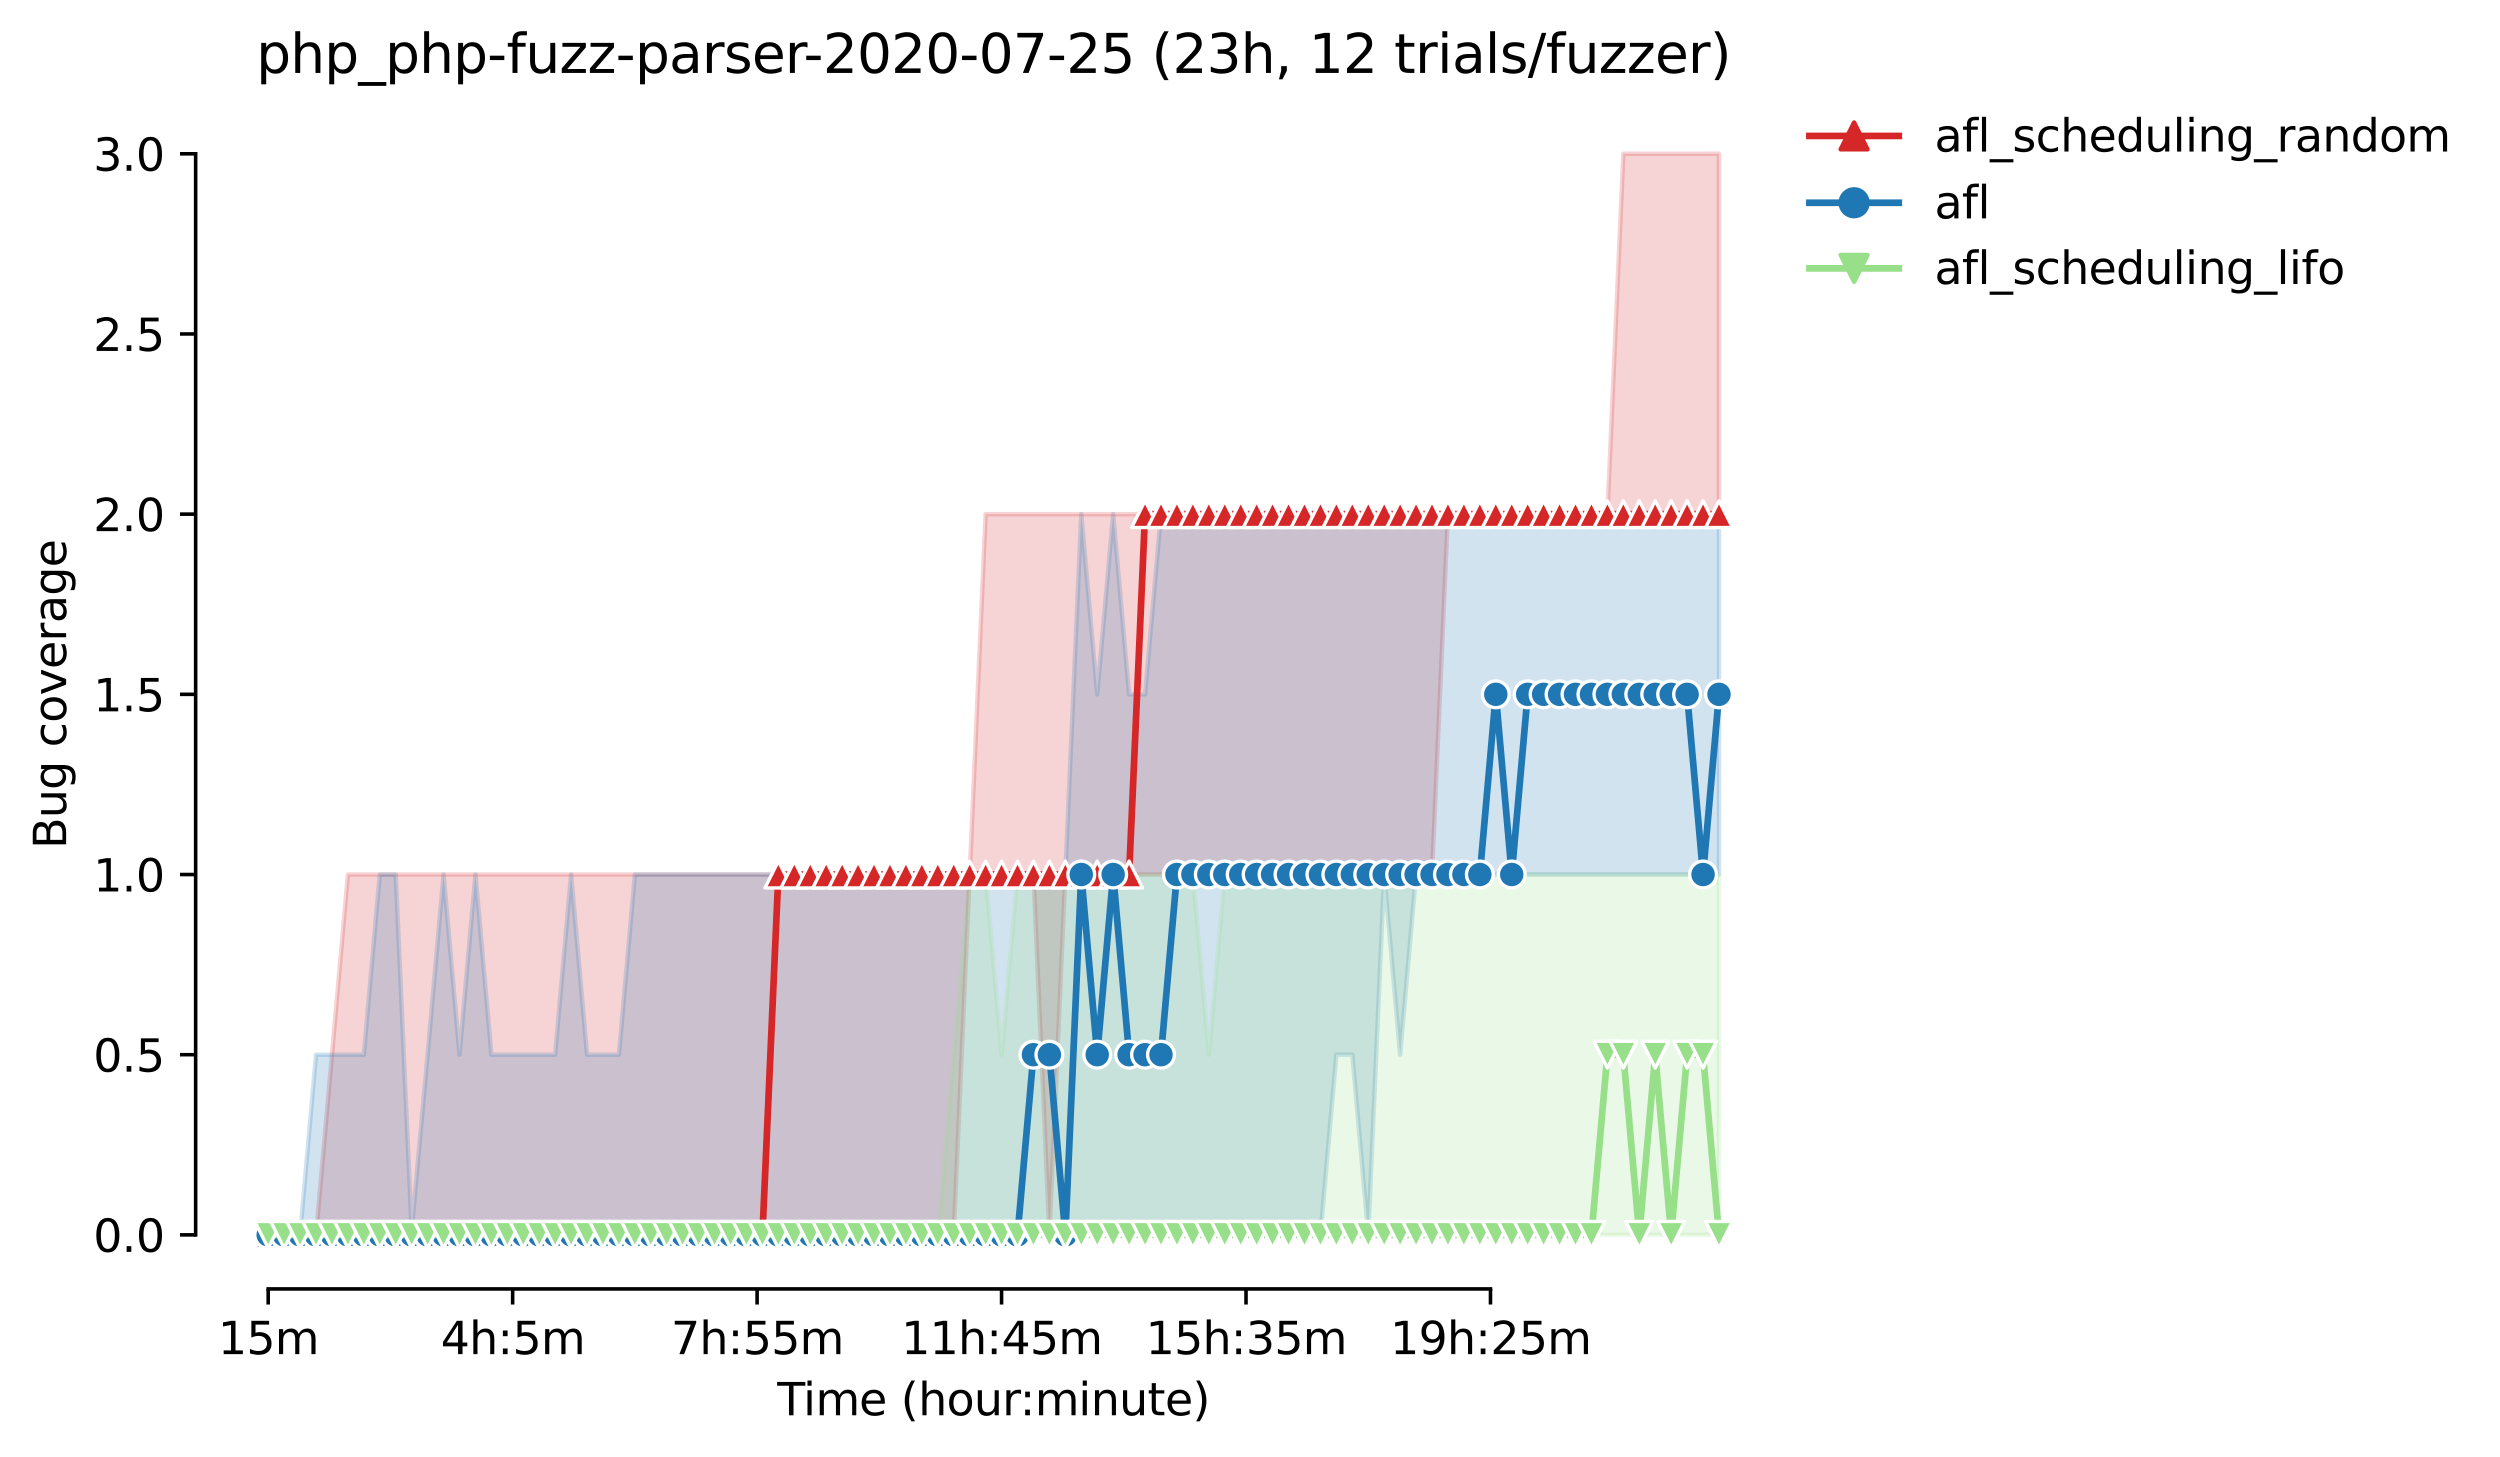 <?xml version="1.0" encoding="utf-8" standalone="no"?>
<!DOCTYPE svg PUBLIC "-//W3C//DTD SVG 1.1//EN"
  "http://www.w3.org/Graphics/SVG/1.1/DTD/svg11.dtd">
<svg height="325.986pt" version="1.1" viewBox="0 0 559.439 325.986" width="559.439pt" xmlns="http://www.w3.org/2000/svg" xmlns:xlink="http://www.w3.org/1999/xlink">
 <defs>
  <style type="text/css">*{stroke-linecap:butt;stroke-linejoin:round;}</style>
 </defs>
 <g id="figure_1">
  <g id="patch_1">
   <path d="M 0 325.986 
L 559.439 325.986 
L 559.439 0 
L 0 0 
z
" style="fill:#ffffff;"/>
  </g>
  <g id="axes_1">
   <g id="patch_2">
    <path d="M 43.781 288.43 
L 400.901 288.43 
L 400.901 22.318 
L 43.781 22.318 
z
" style="fill:#ffffff;"/>
   </g>
   <g id="PolyCollection_1">
    <defs>
     <path d="M 60.014 -49.652 
L 60.014 -49.652 
L 63.582 -49.652 
L 67.149 -49.652 
L 70.717 -49.652 
L 74.285 -49.652 
L 77.852 -49.652 
L 81.42 -49.652 
L 84.987 -49.652 
L 88.555 -49.652 
L 92.123 -49.652 
L 95.69 -49.652 
L 99.258 -49.652 
L 102.826 -49.652 
L 106.393 -49.652 
L 109.961 -49.652 
L 113.528 -49.652 
L 117.096 -49.652 
L 120.664 -49.652 
L 124.231 -49.652 
L 127.799 -49.652 
L 131.367 -49.652 
L 134.934 -49.652 
L 138.502 -49.652 
L 142.07 -49.652 
L 145.637 -49.652 
L 149.205 -49.652 
L 152.772 -49.652 
L 156.34 -49.652 
L 159.908 -49.652 
L 163.475 -49.652 
L 167.043 -49.652 
L 170.611 -49.652 
L 174.178 -49.652 
L 177.746 -49.652 
L 181.313 -49.652 
L 184.881 -49.652 
L 188.449 -49.652 
L 192.016 -49.652 
L 195.584 -49.652 
L 199.152 -49.652 
L 202.719 -49.652 
L 206.287 -49.652 
L 209.855 -49.652 
L 213.422 -49.652 
L 216.99 -130.292 
L 220.557 -130.292 
L 224.125 -130.292 
L 227.693 -130.292 
L 231.26 -130.292 
L 234.828 -49.652 
L 238.396 -130.292 
L 241.963 -130.292 
L 245.531 -130.292 
L 249.098 -130.292 
L 252.666 -130.292 
L 256.234 -130.292 
L 259.801 -130.292 
L 263.369 -130.292 
L 266.937 -130.292 
L 270.504 -130.292 
L 274.072 -130.292 
L 277.64 -130.292 
L 281.207 -130.292 
L 284.775 -130.292 
L 288.342 -130.292 
L 291.91 -130.292 
L 295.478 -130.292 
L 299.045 -130.292 
L 302.613 -130.292 
L 306.181 -130.292 
L 309.748 -130.292 
L 313.316 -130.292 
L 316.884 -130.292 
L 320.451 -130.292 
L 324.019 -210.932 
L 327.586 -210.932 
L 331.154 -210.932 
L 334.722 -210.932 
L 338.289 -210.932 
L 341.857 -210.932 
L 345.425 -210.932 
L 348.992 -210.932 
L 352.56 -210.932 
L 356.127 -210.932 
L 359.695 -208.916 
L 363.263 -210.932 
L 366.83 -210.932 
L 370.398 -210.932 
L 373.966 -210.932 
L 377.533 -210.932 
L 381.101 -210.932 
L 384.669 -210.932 
L 384.669 -291.572 
L 384.669 -291.572 
L 381.101 -291.572 
L 377.533 -291.572 
L 373.966 -291.572 
L 370.398 -291.572 
L 366.83 -291.572 
L 363.263 -291.572 
L 359.695 -210.932 
L 356.127 -210.932 
L 352.56 -210.932 
L 348.992 -210.932 
L 345.425 -210.932 
L 341.857 -210.932 
L 338.289 -210.932 
L 334.722 -210.932 
L 331.154 -210.932 
L 327.586 -210.932 
L 324.019 -210.932 
L 320.451 -210.932 
L 316.884 -210.932 
L 313.316 -210.932 
L 309.748 -210.932 
L 306.181 -210.932 
L 302.613 -210.932 
L 299.045 -210.932 
L 295.478 -210.932 
L 291.91 -210.932 
L 288.342 -210.932 
L 284.775 -210.932 
L 281.207 -210.932 
L 277.64 -210.932 
L 274.072 -210.932 
L 270.504 -210.932 
L 266.937 -210.932 
L 263.369 -210.932 
L 259.801 -210.932 
L 256.234 -210.932 
L 252.666 -210.932 
L 249.098 -210.932 
L 245.531 -210.932 
L 241.963 -210.932 
L 238.396 -210.932 
L 234.828 -210.932 
L 231.26 -210.932 
L 227.693 -210.932 
L 224.125 -210.932 
L 220.557 -210.932 
L 216.99 -130.292 
L 213.422 -130.292 
L 209.855 -130.292 
L 206.287 -130.292 
L 202.719 -130.292 
L 199.152 -130.292 
L 195.584 -130.292 
L 192.016 -130.292 
L 188.449 -130.292 
L 184.881 -130.292 
L 181.313 -130.292 
L 177.746 -130.292 
L 174.178 -130.292 
L 170.611 -130.292 
L 167.043 -130.292 
L 163.475 -130.292 
L 159.908 -130.292 
L 156.34 -130.292 
L 152.772 -130.292 
L 149.205 -130.292 
L 145.637 -130.292 
L 142.07 -130.292 
L 138.502 -130.292 
L 134.934 -130.292 
L 131.367 -130.292 
L 127.799 -130.292 
L 124.231 -130.292 
L 120.664 -130.292 
L 117.096 -130.292 
L 113.528 -130.292 
L 109.961 -130.292 
L 106.393 -130.292 
L 102.826 -130.292 
L 99.258 -130.292 
L 95.69 -130.292 
L 92.123 -130.292 
L 88.555 -130.292 
L 84.987 -130.292 
L 81.42 -130.292 
L 77.852 -130.292 
L 74.285 -89.972 
L 70.717 -49.652 
L 67.149 -49.652 
L 63.582 -49.652 
L 60.014 -49.652 
z
" id="m7a77bdf6cc" style="stroke:#d62728;stroke-opacity:0.2;"/>
    </defs>
    <g clip-path="url(#pc524373c88)">
     <use style="fill:#d62728;fill-opacity:0.2;stroke:#d62728;stroke-opacity:0.2;" x="0" xlink:href="#m7a77bdf6cc" y="325.986"/>
    </g>
   </g>
   <g id="PolyCollection_2">
    <defs>
     <path d="M 60.014 -49.652 
L 60.014 -49.652 
L 63.582 -49.652 
L 67.149 -49.652 
L 70.717 -49.652 
L 74.285 -49.652 
L 77.852 -49.652 
L 81.42 -49.652 
L 84.987 -49.652 
L 88.555 -49.652 
L 92.123 -49.652 
L 95.69 -49.652 
L 99.258 -49.652 
L 102.826 -49.652 
L 106.393 -49.652 
L 109.961 -49.652 
L 113.528 -49.652 
L 117.096 -49.652 
L 120.664 -49.652 
L 124.231 -49.652 
L 127.799 -49.652 
L 131.367 -49.652 
L 134.934 -49.652 
L 138.502 -49.652 
L 142.07 -49.652 
L 145.637 -49.652 
L 149.205 -49.652 
L 152.772 -49.652 
L 156.34 -49.652 
L 159.908 -49.652 
L 163.475 -49.652 
L 167.043 -49.652 
L 170.611 -49.652 
L 174.178 -49.652 
L 177.746 -49.652 
L 181.313 -49.652 
L 184.881 -49.652 
L 188.449 -49.652 
L 192.016 -49.652 
L 195.584 -49.652 
L 199.152 -49.652 
L 202.719 -49.652 
L 206.287 -49.652 
L 209.855 -49.652 
L 213.422 -49.652 
L 216.99 -49.652 
L 220.557 -49.652 
L 224.125 -49.652 
L 227.693 -49.652 
L 231.26 -49.652 
L 234.828 -49.652 
L 238.396 -49.652 
L 241.963 -49.652 
L 245.531 -49.652 
L 249.098 -49.652 
L 252.666 -49.652 
L 256.234 -49.652 
L 259.801 -49.652 
L 263.369 -49.652 
L 266.937 -49.652 
L 270.504 -49.652 
L 274.072 -49.652 
L 277.64 -49.652 
L 281.207 -49.652 
L 284.775 -49.652 
L 288.342 -49.652 
L 291.91 -49.652 
L 295.478 -49.652 
L 299.045 -89.972 
L 302.613 -89.972 
L 306.181 -49.652 
L 309.748 -130.292 
L 313.316 -89.972 
L 316.884 -130.292 
L 320.451 -130.292 
L 324.019 -130.292 
L 327.586 -130.292 
L 331.154 -130.292 
L 334.722 -130.292 
L 338.289 -130.292 
L 341.857 -130.292 
L 345.425 -130.292 
L 348.992 -130.292 
L 352.56 -130.292 
L 356.127 -130.292 
L 359.695 -130.292 
L 363.263 -130.292 
L 366.83 -130.292 
L 370.398 -130.292 
L 373.966 -130.292 
L 377.533 -130.292 
L 381.101 -130.292 
L 384.669 -130.292 
L 384.669 -210.932 
L 384.669 -210.932 
L 381.101 -210.932 
L 377.533 -210.932 
L 373.966 -210.932 
L 370.398 -210.932 
L 366.83 -210.932 
L 363.263 -210.932 
L 359.695 -210.932 
L 356.127 -210.932 
L 352.56 -210.932 
L 348.992 -210.932 
L 345.425 -210.932 
L 341.857 -210.932 
L 338.289 -210.932 
L 334.722 -210.932 
L 331.154 -210.932 
L 327.586 -210.932 
L 324.019 -210.932 
L 320.451 -210.932 
L 316.884 -210.932 
L 313.316 -210.932 
L 309.748 -210.932 
L 306.181 -210.932 
L 302.613 -210.932 
L 299.045 -210.932 
L 295.478 -210.932 
L 291.91 -210.932 
L 288.342 -210.932 
L 284.775 -210.932 
L 281.207 -210.932 
L 277.64 -210.932 
L 274.072 -210.932 
L 270.504 -210.932 
L 266.937 -210.932 
L 263.369 -210.932 
L 259.801 -210.932 
L 256.234 -170.612 
L 252.666 -170.612 
L 249.098 -210.932 
L 245.531 -170.612 
L 241.963 -210.932 
L 238.396 -130.292 
L 234.828 -130.292 
L 231.26 -130.292 
L 227.693 -130.292 
L 224.125 -130.292 
L 220.557 -130.292 
L 216.99 -130.292 
L 213.422 -130.292 
L 209.855 -130.292 
L 206.287 -130.292 
L 202.719 -130.292 
L 199.152 -130.292 
L 195.584 -130.292 
L 192.016 -130.292 
L 188.449 -130.292 
L 184.881 -130.292 
L 181.313 -130.292 
L 177.746 -130.292 
L 174.178 -130.292 
L 170.611 -130.292 
L 167.043 -130.292 
L 163.475 -130.292 
L 159.908 -130.292 
L 156.34 -130.292 
L 152.772 -130.292 
L 149.205 -130.292 
L 145.637 -130.292 
L 142.07 -130.292 
L 138.502 -89.972 
L 134.934 -89.972 
L 131.367 -89.972 
L 127.799 -130.292 
L 124.231 -89.972 
L 120.664 -89.972 
L 117.096 -89.972 
L 113.528 -89.972 
L 109.961 -89.972 
L 106.393 -130.292 
L 102.826 -89.972 
L 99.258 -130.292 
L 95.69 -89.972 
L 92.123 -50.66 
L 88.555 -130.292 
L 84.987 -130.292 
L 81.42 -89.972 
L 77.852 -89.972 
L 74.285 -89.972 
L 70.717 -89.972 
L 67.149 -49.652 
L 63.582 -49.652 
L 60.014 -49.652 
z
" id="m04b81f95ba" style="stroke:#1f77b4;stroke-opacity:0.2;"/>
    </defs>
    <g clip-path="url(#pc524373c88)">
     <use style="fill:#1f77b4;fill-opacity:0.2;stroke:#1f77b4;stroke-opacity:0.2;" x="0" xlink:href="#m04b81f95ba" y="325.986"/>
    </g>
   </g>
   <g id="PolyCollection_3">
    <defs>
     <path d="M 60.014 -49.652 
L 60.014 -49.652 
L 63.582 -49.652 
L 67.149 -49.652 
L 70.717 -49.652 
L 74.285 -49.652 
L 77.852 -49.652 
L 81.42 -49.652 
L 84.987 -49.652 
L 88.555 -49.652 
L 92.123 -49.652 
L 95.69 -49.652 
L 99.258 -49.652 
L 102.826 -49.652 
L 106.393 -49.652 
L 109.961 -49.652 
L 113.528 -49.652 
L 117.096 -49.652 
L 120.664 -49.652 
L 124.231 -49.652 
L 127.799 -49.652 
L 131.367 -49.652 
L 134.934 -49.652 
L 138.502 -49.652 
L 142.07 -49.652 
L 145.637 -49.652 
L 149.205 -49.652 
L 152.772 -49.652 
L 156.34 -49.652 
L 159.908 -49.652 
L 163.475 -49.652 
L 167.043 -49.652 
L 170.611 -49.652 
L 174.178 -49.652 
L 177.746 -49.652 
L 181.313 -49.652 
L 184.881 -49.652 
L 188.449 -49.652 
L 192.016 -49.652 
L 195.584 -49.652 
L 199.152 -49.652 
L 202.719 -49.652 
L 206.287 -49.652 
L 209.855 -49.652 
L 213.422 -49.652 
L 216.99 -49.652 
L 220.557 -49.652 
L 224.125 -49.652 
L 227.693 -49.652 
L 231.26 -49.652 
L 234.828 -49.652 
L 238.396 -49.652 
L 241.963 -49.652 
L 245.531 -49.652 
L 249.098 -49.652 
L 252.666 -49.652 
L 256.234 -49.652 
L 259.801 -49.652 
L 263.369 -49.652 
L 266.937 -49.652 
L 270.504 -49.652 
L 274.072 -49.652 
L 277.64 -49.652 
L 281.207 -49.652 
L 284.775 -49.652 
L 288.342 -49.652 
L 291.91 -49.652 
L 295.478 -49.652 
L 299.045 -49.652 
L 302.613 -49.652 
L 306.181 -49.652 
L 309.748 -49.652 
L 313.316 -49.652 
L 316.884 -49.652 
L 320.451 -49.652 
L 324.019 -49.652 
L 327.586 -49.652 
L 331.154 -49.652 
L 334.722 -49.652 
L 338.289 -49.652 
L 341.857 -49.652 
L 345.425 -49.652 
L 348.992 -49.652 
L 352.56 -49.652 
L 356.127 -49.652 
L 359.695 -49.652 
L 363.263 -49.652 
L 366.83 -49.652 
L 370.398 -49.652 
L 373.966 -49.652 
L 377.533 -49.652 
L 381.101 -49.652 
L 384.669 -49.652 
L 384.669 -130.292 
L 384.669 -130.292 
L 381.101 -130.292 
L 377.533 -130.292 
L 373.966 -130.292 
L 370.398 -130.292 
L 366.83 -130.292 
L 363.263 -130.292 
L 359.695 -130.292 
L 356.127 -130.292 
L 352.56 -130.292 
L 348.992 -130.292 
L 345.425 -130.292 
L 341.857 -130.292 
L 338.289 -130.292 
L 334.722 -130.292 
L 331.154 -130.292 
L 327.586 -130.292 
L 324.019 -130.292 
L 320.451 -130.292 
L 316.884 -130.292 
L 313.316 -130.292 
L 309.748 -130.292 
L 306.181 -130.292 
L 302.613 -130.292 
L 299.045 -130.292 
L 295.478 -130.292 
L 291.91 -130.292 
L 288.342 -130.292 
L 284.775 -130.292 
L 281.207 -130.292 
L 277.64 -130.292 
L 274.072 -130.292 
L 270.504 -89.972 
L 266.937 -130.292 
L 263.369 -130.292 
L 259.801 -130.292 
L 256.234 -130.292 
L 252.666 -130.292 
L 249.098 -130.292 
L 245.531 -130.292 
L 241.963 -130.292 
L 238.396 -130.292 
L 234.828 -130.292 
L 231.26 -130.292 
L 227.693 -130.292 
L 224.125 -89.972 
L 220.557 -130.292 
L 216.99 -130.292 
L 213.422 -89.972 
L 209.855 -49.652 
L 206.287 -49.652 
L 202.719 -49.652 
L 199.152 -49.652 
L 195.584 -49.652 
L 192.016 -49.652 
L 188.449 -49.652 
L 184.881 -49.652 
L 181.313 -49.652 
L 177.746 -49.652 
L 174.178 -49.652 
L 170.611 -49.652 
L 167.043 -49.652 
L 163.475 -49.652 
L 159.908 -49.652 
L 156.34 -49.652 
L 152.772 -49.652 
L 149.205 -49.652 
L 145.637 -49.652 
L 142.07 -49.652 
L 138.502 -49.652 
L 134.934 -49.652 
L 131.367 -49.652 
L 127.799 -49.652 
L 124.231 -49.652 
L 120.664 -49.652 
L 117.096 -49.652 
L 113.528 -49.652 
L 109.961 -49.652 
L 106.393 -49.652 
L 102.826 -49.652 
L 99.258 -49.652 
L 95.69 -49.652 
L 92.123 -49.652 
L 88.555 -49.652 
L 84.987 -49.652 
L 81.42 -49.652 
L 77.852 -49.652 
L 74.285 -49.652 
L 70.717 -49.652 
L 67.149 -49.652 
L 63.582 -49.652 
L 60.014 -49.652 
z
" id="m4e2f6de37b" style="stroke:#98df8a;stroke-opacity:0.2;"/>
    </defs>
    <g clip-path="url(#pc524373c88)">
     <use style="fill:#98df8a;fill-opacity:0.2;stroke:#98df8a;stroke-opacity:0.2;" x="0" xlink:href="#m4e2f6de37b" y="325.986"/>
    </g>
   </g>
   <g id="matplotlib.axis_1">
    <g id="xtick_1">
     <g id="line2d_1">
      <defs>
       <path d="M 0 0 
L 0 3.5 
" id="m948a184044" style="stroke:#000000;stroke-width:0.8;"/>
      </defs>
      <g>
       <use style="stroke:#000000;stroke-width:0.8;" x="60.014" xlink:href="#m948a184044" y="288.43"/>
      </g>
     </g>
     <g id="text_1">
      <!-- 15m -->
      <g transform="translate(48.781 303.029)scale(0.1 -0.1)">
       <defs>
        <path d="M 794 531 
L 1825 531 
L 1825 4091 
L 703 3866 
L 703 4441 
L 1819 4666 
L 2450 4666 
L 2450 531 
L 3481 531 
L 3481 0 
L 794 0 
L 794 531 
z
" id="DejaVuSans-31" transform="scale(0.016)"/>
        <path d="M 691 4666 
L 3169 4666 
L 3169 4134 
L 1269 4134 
L 1269 2991 
Q 1406 3038 1543 3061 
Q 1681 3084 1819 3084 
Q 2600 3084 3056 2656 
Q 3513 2228 3513 1497 
Q 3513 744 3044 326 
Q 2575 -91 1722 -91 
Q 1428 -91 1123 -41 
Q 819 9 494 109 
L 494 744 
Q 775 591 1075 516 
Q 1375 441 1709 441 
Q 2250 441 2565 725 
Q 2881 1009 2881 1497 
Q 2881 1984 2565 2268 
Q 2250 2553 1709 2553 
Q 1456 2553 1204 2497 
Q 953 2441 691 2322 
L 691 4666 
z
" id="DejaVuSans-35" transform="scale(0.016)"/>
        <path d="M 3328 2828 
Q 3544 3216 3844 3400 
Q 4144 3584 4550 3584 
Q 5097 3584 5394 3201 
Q 5691 2819 5691 2113 
L 5691 0 
L 5113 0 
L 5113 2094 
Q 5113 2597 4934 2840 
Q 4756 3084 4391 3084 
Q 3944 3084 3684 2787 
Q 3425 2491 3425 1978 
L 3425 0 
L 2847 0 
L 2847 2094 
Q 2847 2600 2669 2842 
Q 2491 3084 2119 3084 
Q 1678 3084 1418 2786 
Q 1159 2488 1159 1978 
L 1159 0 
L 581 0 
L 581 3500 
L 1159 3500 
L 1159 2956 
Q 1356 3278 1631 3431 
Q 1906 3584 2284 3584 
Q 2666 3584 2933 3390 
Q 3200 3197 3328 2828 
z
" id="DejaVuSans-6d" transform="scale(0.016)"/>
       </defs>
       <use xlink:href="#DejaVuSans-31"/>
       <use x="63.623" xlink:href="#DejaVuSans-35"/>
       <use x="127.246" xlink:href="#DejaVuSans-6d"/>
      </g>
     </g>
    </g>
    <g id="xtick_2">
     <g id="line2d_2">
      <g>
       <use style="stroke:#000000;stroke-width:0.8;" x="114.718" xlink:href="#m948a184044" y="288.43"/>
      </g>
     </g>
     <g id="text_2">
      <!-- 4h:5m -->
      <g transform="translate(98.632 303.029)scale(0.1 -0.1)">
       <defs>
        <path d="M 2419 4116 
L 825 1625 
L 2419 1625 
L 2419 4116 
z
M 2253 4666 
L 3047 4666 
L 3047 1625 
L 3713 1625 
L 3713 1100 
L 3047 1100 
L 3047 0 
L 2419 0 
L 2419 1100 
L 313 1100 
L 313 1709 
L 2253 4666 
z
" id="DejaVuSans-34" transform="scale(0.016)"/>
        <path d="M 3513 2113 
L 3513 0 
L 2938 0 
L 2938 2094 
Q 2938 2591 2744 2837 
Q 2550 3084 2163 3084 
Q 1697 3084 1428 2787 
Q 1159 2491 1159 1978 
L 1159 0 
L 581 0 
L 581 4863 
L 1159 4863 
L 1159 2956 
Q 1366 3272 1645 3428 
Q 1925 3584 2291 3584 
Q 2894 3584 3203 3211 
Q 3513 2838 3513 2113 
z
" id="DejaVuSans-68" transform="scale(0.016)"/>
        <path d="M 750 794 
L 1409 794 
L 1409 0 
L 750 0 
L 750 794 
z
M 750 3309 
L 1409 3309 
L 1409 2516 
L 750 2516 
L 750 3309 
z
" id="DejaVuSans-3a" transform="scale(0.016)"/>
       </defs>
       <use xlink:href="#DejaVuSans-34"/>
       <use x="63.623" xlink:href="#DejaVuSans-68"/>
       <use x="127.002" xlink:href="#DejaVuSans-3a"/>
       <use x="160.693" xlink:href="#DejaVuSans-35"/>
       <use x="224.316" xlink:href="#DejaVuSans-6d"/>
      </g>
     </g>
    </g>
    <g id="xtick_3">
     <g id="line2d_3">
      <g>
       <use style="stroke:#000000;stroke-width:0.8;" x="169.421" xlink:href="#m948a184044" y="288.43"/>
      </g>
     </g>
     <g id="text_3">
      <!-- 7h:55m -->
      <g transform="translate(150.154 303.029)scale(0.1 -0.1)">
       <defs>
        <path d="M 525 4666 
L 3525 4666 
L 3525 4397 
L 1831 0 
L 1172 0 
L 2766 4134 
L 525 4134 
L 525 4666 
z
" id="DejaVuSans-37" transform="scale(0.016)"/>
       </defs>
       <use xlink:href="#DejaVuSans-37"/>
       <use x="63.623" xlink:href="#DejaVuSans-68"/>
       <use x="127.002" xlink:href="#DejaVuSans-3a"/>
       <use x="160.693" xlink:href="#DejaVuSans-35"/>
       <use x="224.316" xlink:href="#DejaVuSans-35"/>
       <use x="287.939" xlink:href="#DejaVuSans-6d"/>
      </g>
     </g>
    </g>
    <g id="xtick_4">
     <g id="line2d_4">
      <g>
       <use style="stroke:#000000;stroke-width:0.8;" x="224.125" xlink:href="#m948a184044" y="288.43"/>
      </g>
     </g>
     <g id="text_4">
      <!-- 11h:45m -->
      <g transform="translate(201.677 303.029)scale(0.1 -0.1)">
       <use xlink:href="#DejaVuSans-31"/>
       <use x="63.623" xlink:href="#DejaVuSans-31"/>
       <use x="127.246" xlink:href="#DejaVuSans-68"/>
       <use x="190.625" xlink:href="#DejaVuSans-3a"/>
       <use x="224.316" xlink:href="#DejaVuSans-34"/>
       <use x="287.939" xlink:href="#DejaVuSans-35"/>
       <use x="351.562" xlink:href="#DejaVuSans-6d"/>
      </g>
     </g>
    </g>
    <g id="xtick_5">
     <g id="line2d_5">
      <g>
       <use style="stroke:#000000;stroke-width:0.8;" x="278.829" xlink:href="#m948a184044" y="288.43"/>
      </g>
     </g>
     <g id="text_5">
      <!-- 15h:35m -->
      <g transform="translate(256.38 303.029)scale(0.1 -0.1)">
       <defs>
        <path d="M 2597 2516 
Q 3050 2419 3304 2112 
Q 3559 1806 3559 1356 
Q 3559 666 3084 287 
Q 2609 -91 1734 -91 
Q 1441 -91 1130 -33 
Q 819 25 488 141 
L 488 750 
Q 750 597 1062 519 
Q 1375 441 1716 441 
Q 2309 441 2620 675 
Q 2931 909 2931 1356 
Q 2931 1769 2642 2001 
Q 2353 2234 1838 2234 
L 1294 2234 
L 1294 2753 
L 1863 2753 
Q 2328 2753 2575 2939 
Q 2822 3125 2822 3475 
Q 2822 3834 2567 4026 
Q 2313 4219 1838 4219 
Q 1578 4219 1281 4162 
Q 984 4106 628 3988 
L 628 4550 
Q 988 4650 1302 4700 
Q 1616 4750 1894 4750 
Q 2613 4750 3031 4423 
Q 3450 4097 3450 3541 
Q 3450 3153 3228 2886 
Q 3006 2619 2597 2516 
z
" id="DejaVuSans-33" transform="scale(0.016)"/>
       </defs>
       <use xlink:href="#DejaVuSans-31"/>
       <use x="63.623" xlink:href="#DejaVuSans-35"/>
       <use x="127.246" xlink:href="#DejaVuSans-68"/>
       <use x="190.625" xlink:href="#DejaVuSans-3a"/>
       <use x="224.316" xlink:href="#DejaVuSans-33"/>
       <use x="287.939" xlink:href="#DejaVuSans-35"/>
       <use x="351.562" xlink:href="#DejaVuSans-6d"/>
      </g>
     </g>
    </g>
    <g id="xtick_6">
     <g id="line2d_6">
      <g>
       <use style="stroke:#000000;stroke-width:0.8;" x="333.532" xlink:href="#m948a184044" y="288.43"/>
      </g>
     </g>
     <g id="text_6">
      <!-- 19h:25m -->
      <g transform="translate(311.084 303.029)scale(0.1 -0.1)">
       <defs>
        <path d="M 703 97 
L 703 672 
Q 941 559 1184 500 
Q 1428 441 1663 441 
Q 2288 441 2617 861 
Q 2947 1281 2994 2138 
Q 2813 1869 2534 1725 
Q 2256 1581 1919 1581 
Q 1219 1581 811 2004 
Q 403 2428 403 3163 
Q 403 3881 828 4315 
Q 1253 4750 1959 4750 
Q 2769 4750 3195 4129 
Q 3622 3509 3622 2328 
Q 3622 1225 3098 567 
Q 2575 -91 1691 -91 
Q 1453 -91 1209 -44 
Q 966 3 703 97 
z
M 1959 2075 
Q 2384 2075 2632 2365 
Q 2881 2656 2881 3163 
Q 2881 3666 2632 3958 
Q 2384 4250 1959 4250 
Q 1534 4250 1286 3958 
Q 1038 3666 1038 3163 
Q 1038 2656 1286 2365 
Q 1534 2075 1959 2075 
z
" id="DejaVuSans-39" transform="scale(0.016)"/>
        <path d="M 1228 531 
L 3431 531 
L 3431 0 
L 469 0 
L 469 531 
Q 828 903 1448 1529 
Q 2069 2156 2228 2338 
Q 2531 2678 2651 2914 
Q 2772 3150 2772 3378 
Q 2772 3750 2511 3984 
Q 2250 4219 1831 4219 
Q 1534 4219 1204 4116 
Q 875 4013 500 3803 
L 500 4441 
Q 881 4594 1212 4672 
Q 1544 4750 1819 4750 
Q 2544 4750 2975 4387 
Q 3406 4025 3406 3419 
Q 3406 3131 3298 2873 
Q 3191 2616 2906 2266 
Q 2828 2175 2409 1742 
Q 1991 1309 1228 531 
z
" id="DejaVuSans-32" transform="scale(0.016)"/>
       </defs>
       <use xlink:href="#DejaVuSans-31"/>
       <use x="63.623" xlink:href="#DejaVuSans-39"/>
       <use x="127.246" xlink:href="#DejaVuSans-68"/>
       <use x="190.625" xlink:href="#DejaVuSans-3a"/>
       <use x="224.316" xlink:href="#DejaVuSans-32"/>
       <use x="287.939" xlink:href="#DejaVuSans-35"/>
       <use x="351.562" xlink:href="#DejaVuSans-6d"/>
      </g>
     </g>
    </g>
    <g id="text_7">
     <!-- Time (hour:minute) -->
     <g transform="translate(173.934 316.707)scale(0.1 -0.1)">
      <defs>
       <path d="M -19 4666 
L 3928 4666 
L 3928 4134 
L 2272 4134 
L 2272 0 
L 1638 0 
L 1638 4134 
L -19 4134 
L -19 4666 
z
" id="DejaVuSans-54" transform="scale(0.016)"/>
       <path d="M 603 3500 
L 1178 3500 
L 1178 0 
L 603 0 
L 603 3500 
z
M 603 4863 
L 1178 4863 
L 1178 4134 
L 603 4134 
L 603 4863 
z
" id="DejaVuSans-69" transform="scale(0.016)"/>
       <path d="M 3597 1894 
L 3597 1613 
L 953 1613 
Q 991 1019 1311 708 
Q 1631 397 2203 397 
Q 2534 397 2845 478 
Q 3156 559 3463 722 
L 3463 178 
Q 3153 47 2828 -22 
Q 2503 -91 2169 -91 
Q 1331 -91 842 396 
Q 353 884 353 1716 
Q 353 2575 817 3079 
Q 1281 3584 2069 3584 
Q 2775 3584 3186 3129 
Q 3597 2675 3597 1894 
z
M 3022 2063 
Q 3016 2534 2758 2815 
Q 2500 3097 2075 3097 
Q 1594 3097 1305 2825 
Q 1016 2553 972 2059 
L 3022 2063 
z
" id="DejaVuSans-65" transform="scale(0.016)"/>
       <path id="DejaVuSans-20" transform="scale(0.016)"/>
       <path d="M 1984 4856 
Q 1566 4138 1362 3434 
Q 1159 2731 1159 2009 
Q 1159 1288 1364 580 
Q 1569 -128 1984 -844 
L 1484 -844 
Q 1016 -109 783 600 
Q 550 1309 550 2009 
Q 550 2706 781 3412 
Q 1013 4119 1484 4856 
L 1984 4856 
z
" id="DejaVuSans-28" transform="scale(0.016)"/>
       <path d="M 1959 3097 
Q 1497 3097 1228 2736 
Q 959 2375 959 1747 
Q 959 1119 1226 758 
Q 1494 397 1959 397 
Q 2419 397 2687 759 
Q 2956 1122 2956 1747 
Q 2956 2369 2687 2733 
Q 2419 3097 1959 3097 
z
M 1959 3584 
Q 2709 3584 3137 3096 
Q 3566 2609 3566 1747 
Q 3566 888 3137 398 
Q 2709 -91 1959 -91 
Q 1206 -91 779 398 
Q 353 888 353 1747 
Q 353 2609 779 3096 
Q 1206 3584 1959 3584 
z
" id="DejaVuSans-6f" transform="scale(0.016)"/>
       <path d="M 544 1381 
L 544 3500 
L 1119 3500 
L 1119 1403 
Q 1119 906 1312 657 
Q 1506 409 1894 409 
Q 2359 409 2629 706 
Q 2900 1003 2900 1516 
L 2900 3500 
L 3475 3500 
L 3475 0 
L 2900 0 
L 2900 538 
Q 2691 219 2414 64 
Q 2138 -91 1772 -91 
Q 1169 -91 856 284 
Q 544 659 544 1381 
z
M 1991 3584 
L 1991 3584 
z
" id="DejaVuSans-75" transform="scale(0.016)"/>
       <path d="M 2631 2963 
Q 2534 3019 2420 3045 
Q 2306 3072 2169 3072 
Q 1681 3072 1420 2755 
Q 1159 2438 1159 1844 
L 1159 0 
L 581 0 
L 581 3500 
L 1159 3500 
L 1159 2956 
Q 1341 3275 1631 3429 
Q 1922 3584 2338 3584 
Q 2397 3584 2469 3576 
Q 2541 3569 2628 3553 
L 2631 2963 
z
" id="DejaVuSans-72" transform="scale(0.016)"/>
       <path d="M 3513 2113 
L 3513 0 
L 2938 0 
L 2938 2094 
Q 2938 2591 2744 2837 
Q 2550 3084 2163 3084 
Q 1697 3084 1428 2787 
Q 1159 2491 1159 1978 
L 1159 0 
L 581 0 
L 581 3500 
L 1159 3500 
L 1159 2956 
Q 1366 3272 1645 3428 
Q 1925 3584 2291 3584 
Q 2894 3584 3203 3211 
Q 3513 2838 3513 2113 
z
" id="DejaVuSans-6e" transform="scale(0.016)"/>
       <path d="M 1172 4494 
L 1172 3500 
L 2356 3500 
L 2356 3053 
L 1172 3053 
L 1172 1153 
Q 1172 725 1289 603 
Q 1406 481 1766 481 
L 2356 481 
L 2356 0 
L 1766 0 
Q 1100 0 847 248 
Q 594 497 594 1153 
L 594 3053 
L 172 3053 
L 172 3500 
L 594 3500 
L 594 4494 
L 1172 4494 
z
" id="DejaVuSans-74" transform="scale(0.016)"/>
       <path d="M 513 4856 
L 1013 4856 
Q 1481 4119 1714 3412 
Q 1947 2706 1947 2009 
Q 1947 1309 1714 600 
Q 1481 -109 1013 -844 
L 513 -844 
Q 928 -128 1133 580 
Q 1338 1288 1338 2009 
Q 1338 2731 1133 3434 
Q 928 4138 513 4856 
z
" id="DejaVuSans-29" transform="scale(0.016)"/>
      </defs>
      <use xlink:href="#DejaVuSans-54"/>
      <use x="57.959" xlink:href="#DejaVuSans-69"/>
      <use x="85.742" xlink:href="#DejaVuSans-6d"/>
      <use x="183.154" xlink:href="#DejaVuSans-65"/>
      <use x="244.678" xlink:href="#DejaVuSans-20"/>
      <use x="276.465" xlink:href="#DejaVuSans-28"/>
      <use x="315.479" xlink:href="#DejaVuSans-68"/>
      <use x="378.857" xlink:href="#DejaVuSans-6f"/>
      <use x="440.039" xlink:href="#DejaVuSans-75"/>
      <use x="503.418" xlink:href="#DejaVuSans-72"/>
      <use x="542.781" xlink:href="#DejaVuSans-3a"/>
      <use x="576.473" xlink:href="#DejaVuSans-6d"/>
      <use x="673.885" xlink:href="#DejaVuSans-69"/>
      <use x="701.668" xlink:href="#DejaVuSans-6e"/>
      <use x="765.047" xlink:href="#DejaVuSans-75"/>
      <use x="828.426" xlink:href="#DejaVuSans-74"/>
      <use x="867.635" xlink:href="#DejaVuSans-65"/>
      <use x="929.158" xlink:href="#DejaVuSans-29"/>
     </g>
    </g>
   </g>
   <g id="matplotlib.axis_2">
    <g id="ytick_1">
     <g id="line2d_7">
      <defs>
       <path d="M 0 0 
L -3.5 0 
" id="m0110604313" style="stroke:#000000;stroke-width:0.8;"/>
      </defs>
      <g>
       <use style="stroke:#000000;stroke-width:0.8;" x="43.781" xlink:href="#m0110604313" y="276.334"/>
      </g>
     </g>
     <g id="text_8">
      <!-- 0.0 -->
      <g transform="translate(20.878 280.133)scale(0.1 -0.1)">
       <defs>
        <path d="M 2034 4250 
Q 1547 4250 1301 3770 
Q 1056 3291 1056 2328 
Q 1056 1369 1301 889 
Q 1547 409 2034 409 
Q 2525 409 2770 889 
Q 3016 1369 3016 2328 
Q 3016 3291 2770 3770 
Q 2525 4250 2034 4250 
z
M 2034 4750 
Q 2819 4750 3233 4129 
Q 3647 3509 3647 2328 
Q 3647 1150 3233 529 
Q 2819 -91 2034 -91 
Q 1250 -91 836 529 
Q 422 1150 422 2328 
Q 422 3509 836 4129 
Q 1250 4750 2034 4750 
z
" id="DejaVuSans-30" transform="scale(0.016)"/>
        <path d="M 684 794 
L 1344 794 
L 1344 0 
L 684 0 
L 684 794 
z
" id="DejaVuSans-2e" transform="scale(0.016)"/>
       </defs>
       <use xlink:href="#DejaVuSans-30"/>
       <use x="63.623" xlink:href="#DejaVuSans-2e"/>
       <use x="95.41" xlink:href="#DejaVuSans-30"/>
      </g>
     </g>
    </g>
    <g id="ytick_2">
     <g id="line2d_8">
      <g>
       <use style="stroke:#000000;stroke-width:0.8;" x="43.781" xlink:href="#m0110604313" y="236.014"/>
      </g>
     </g>
     <g id="text_9">
      <!-- 0.5 -->
      <g transform="translate(20.878 239.813)scale(0.1 -0.1)">
       <use xlink:href="#DejaVuSans-30"/>
       <use x="63.623" xlink:href="#DejaVuSans-2e"/>
       <use x="95.41" xlink:href="#DejaVuSans-35"/>
      </g>
     </g>
    </g>
    <g id="ytick_3">
     <g id="line2d_9">
      <g>
       <use style="stroke:#000000;stroke-width:0.8;" x="43.781" xlink:href="#m0110604313" y="195.694"/>
      </g>
     </g>
     <g id="text_10">
      <!-- 1.0 -->
      <g transform="translate(20.878 199.493)scale(0.1 -0.1)">
       <use xlink:href="#DejaVuSans-31"/>
       <use x="63.623" xlink:href="#DejaVuSans-2e"/>
       <use x="95.41" xlink:href="#DejaVuSans-30"/>
      </g>
     </g>
    </g>
    <g id="ytick_4">
     <g id="line2d_10">
      <g>
       <use style="stroke:#000000;stroke-width:0.8;" x="43.781" xlink:href="#m0110604313" y="155.374"/>
      </g>
     </g>
     <g id="text_11">
      <!-- 1.5 -->
      <g transform="translate(20.878 159.173)scale(0.1 -0.1)">
       <use xlink:href="#DejaVuSans-31"/>
       <use x="63.623" xlink:href="#DejaVuSans-2e"/>
       <use x="95.41" xlink:href="#DejaVuSans-35"/>
      </g>
     </g>
    </g>
    <g id="ytick_5">
     <g id="line2d_11">
      <g>
       <use style="stroke:#000000;stroke-width:0.8;" x="43.781" xlink:href="#m0110604313" y="115.054"/>
      </g>
     </g>
     <g id="text_12">
      <!-- 2.0 -->
      <g transform="translate(20.878 118.853)scale(0.1 -0.1)">
       <use xlink:href="#DejaVuSans-32"/>
       <use x="63.623" xlink:href="#DejaVuSans-2e"/>
       <use x="95.41" xlink:href="#DejaVuSans-30"/>
      </g>
     </g>
    </g>
    <g id="ytick_6">
     <g id="line2d_12">
      <g>
       <use style="stroke:#000000;stroke-width:0.8;" x="43.781" xlink:href="#m0110604313" y="74.734"/>
      </g>
     </g>
     <g id="text_13">
      <!-- 2.5 -->
      <g transform="translate(20.878 78.533)scale(0.1 -0.1)">
       <use xlink:href="#DejaVuSans-32"/>
       <use x="63.623" xlink:href="#DejaVuSans-2e"/>
       <use x="95.41" xlink:href="#DejaVuSans-35"/>
      </g>
     </g>
    </g>
    <g id="ytick_7">
     <g id="line2d_13">
      <g>
       <use style="stroke:#000000;stroke-width:0.8;" x="43.781" xlink:href="#m0110604313" y="34.414"/>
      </g>
     </g>
     <g id="text_14">
      <!-- 3.0 -->
      <g transform="translate(20.878 38.213)scale(0.1 -0.1)">
       <use xlink:href="#DejaVuSans-33"/>
       <use x="63.623" xlink:href="#DejaVuSans-2e"/>
       <use x="95.41" xlink:href="#DejaVuSans-30"/>
      </g>
     </g>
    </g>
    <g id="text_15">
     <!-- Bug coverage -->
     <g transform="translate(14.798 189.951)rotate(-90)scale(0.1 -0.1)">
      <defs>
       <path d="M 1259 2228 
L 1259 519 
L 2272 519 
Q 2781 519 3026 730 
Q 3272 941 3272 1375 
Q 3272 1813 3026 2020 
Q 2781 2228 2272 2228 
L 1259 2228 
z
M 1259 4147 
L 1259 2741 
L 2194 2741 
Q 2656 2741 2882 2914 
Q 3109 3088 3109 3444 
Q 3109 3797 2882 3972 
Q 2656 4147 2194 4147 
L 1259 4147 
z
M 628 4666 
L 2241 4666 
Q 2963 4666 3353 4366 
Q 3744 4066 3744 3513 
Q 3744 3084 3544 2831 
Q 3344 2578 2956 2516 
Q 3422 2416 3680 2098 
Q 3938 1781 3938 1306 
Q 3938 681 3513 340 
Q 3088 0 2303 0 
L 628 0 
L 628 4666 
z
" id="DejaVuSans-42" transform="scale(0.016)"/>
       <path d="M 2906 1791 
Q 2906 2416 2648 2759 
Q 2391 3103 1925 3103 
Q 1463 3103 1205 2759 
Q 947 2416 947 1791 
Q 947 1169 1205 825 
Q 1463 481 1925 481 
Q 2391 481 2648 825 
Q 2906 1169 2906 1791 
z
M 3481 434 
Q 3481 -459 3084 -895 
Q 2688 -1331 1869 -1331 
Q 1566 -1331 1297 -1286 
Q 1028 -1241 775 -1147 
L 775 -588 
Q 1028 -725 1275 -790 
Q 1522 -856 1778 -856 
Q 2344 -856 2625 -561 
Q 2906 -266 2906 331 
L 2906 616 
Q 2728 306 2450 153 
Q 2172 0 1784 0 
Q 1141 0 747 490 
Q 353 981 353 1791 
Q 353 2603 747 3093 
Q 1141 3584 1784 3584 
Q 2172 3584 2450 3431 
Q 2728 3278 2906 2969 
L 2906 3500 
L 3481 3500 
L 3481 434 
z
" id="DejaVuSans-67" transform="scale(0.016)"/>
       <path d="M 3122 3366 
L 3122 2828 
Q 2878 2963 2633 3030 
Q 2388 3097 2138 3097 
Q 1578 3097 1268 2742 
Q 959 2388 959 1747 
Q 959 1106 1268 751 
Q 1578 397 2138 397 
Q 2388 397 2633 464 
Q 2878 531 3122 666 
L 3122 134 
Q 2881 22 2623 -34 
Q 2366 -91 2075 -91 
Q 1284 -91 818 406 
Q 353 903 353 1747 
Q 353 2603 823 3093 
Q 1294 3584 2113 3584 
Q 2378 3584 2631 3529 
Q 2884 3475 3122 3366 
z
" id="DejaVuSans-63" transform="scale(0.016)"/>
       <path d="M 191 3500 
L 800 3500 
L 1894 563 
L 2988 3500 
L 3597 3500 
L 2284 0 
L 1503 0 
L 191 3500 
z
" id="DejaVuSans-76" transform="scale(0.016)"/>
       <path d="M 2194 1759 
Q 1497 1759 1228 1600 
Q 959 1441 959 1056 
Q 959 750 1161 570 
Q 1363 391 1709 391 
Q 2188 391 2477 730 
Q 2766 1069 2766 1631 
L 2766 1759 
L 2194 1759 
z
M 3341 1997 
L 3341 0 
L 2766 0 
L 2766 531 
Q 2569 213 2275 61 
Q 1981 -91 1556 -91 
Q 1019 -91 701 211 
Q 384 513 384 1019 
Q 384 1609 779 1909 
Q 1175 2209 1959 2209 
L 2766 2209 
L 2766 2266 
Q 2766 2663 2505 2880 
Q 2244 3097 1772 3097 
Q 1472 3097 1187 3025 
Q 903 2953 641 2809 
L 641 3341 
Q 956 3463 1253 3523 
Q 1550 3584 1831 3584 
Q 2591 3584 2966 3190 
Q 3341 2797 3341 1997 
z
" id="DejaVuSans-61" transform="scale(0.016)"/>
      </defs>
      <use xlink:href="#DejaVuSans-42"/>
      <use x="68.604" xlink:href="#DejaVuSans-75"/>
      <use x="131.982" xlink:href="#DejaVuSans-67"/>
      <use x="195.459" xlink:href="#DejaVuSans-20"/>
      <use x="227.246" xlink:href="#DejaVuSans-63"/>
      <use x="282.227" xlink:href="#DejaVuSans-6f"/>
      <use x="343.408" xlink:href="#DejaVuSans-76"/>
      <use x="402.588" xlink:href="#DejaVuSans-65"/>
      <use x="464.111" xlink:href="#DejaVuSans-72"/>
      <use x="505.225" xlink:href="#DejaVuSans-61"/>
      <use x="566.504" xlink:href="#DejaVuSans-67"/>
      <use x="629.98" xlink:href="#DejaVuSans-65"/>
     </g>
    </g>
   </g>
   <g id="line2d_14">
    <path clip-path="url(#pc524373c88)" d="M 60.014 276.334 
L 63.582 276.334 
L 67.149 276.334 
L 70.717 276.334 
L 74.285 276.334 
L 77.852 276.334 
L 81.42 276.334 
L 84.987 276.334 
L 88.555 276.334 
L 92.123 276.334 
L 95.69 276.334 
L 99.258 276.334 
L 102.826 276.334 
L 106.393 276.334 
L 109.961 276.334 
L 113.528 276.334 
L 117.096 276.334 
L 120.664 276.334 
L 124.231 276.334 
L 127.799 276.334 
L 131.367 276.334 
L 134.934 276.334 
L 138.502 276.334 
L 142.07 276.334 
L 145.637 276.334 
L 149.205 276.334 
L 152.772 276.334 
L 156.34 276.334 
L 159.908 276.334 
L 163.475 276.334 
L 167.043 276.334 
L 170.611 276.334 
L 174.178 195.694 
L 177.746 195.694 
L 181.313 195.694 
L 184.881 195.694 
L 188.449 195.694 
L 192.016 195.694 
L 195.584 195.694 
L 199.152 195.694 
L 202.719 195.694 
L 206.287 195.694 
L 209.855 195.694 
L 213.422 195.694 
L 216.99 195.694 
L 220.557 195.694 
L 224.125 195.694 
L 227.693 195.694 
L 231.26 195.694 
L 234.828 195.694 
L 238.396 195.694 
L 241.963 195.694 
L 245.531 195.694 
L 249.098 195.694 
L 252.666 195.694 
L 256.234 115.054 
L 259.801 115.054 
L 263.369 115.054 
L 266.937 115.054 
L 270.504 115.054 
L 274.072 115.054 
L 277.64 115.054 
L 281.207 115.054 
L 284.775 115.054 
L 288.342 115.054 
L 291.91 115.054 
L 295.478 115.054 
L 299.045 115.054 
L 302.613 115.054 
L 306.181 115.054 
L 309.748 115.054 
L 313.316 115.054 
L 316.884 115.054 
L 320.451 115.054 
L 324.019 115.054 
L 327.586 115.054 
L 331.154 115.054 
L 334.722 115.054 
L 338.289 115.054 
L 341.857 115.054 
L 345.425 115.054 
L 348.992 115.054 
L 352.56 115.054 
L 356.127 115.054 
L 359.695 115.054 
L 363.263 115.054 
L 366.83 115.054 
L 370.398 115.054 
L 373.966 115.054 
L 377.533 115.054 
L 381.101 115.054 
L 384.669 115.054 
" style="fill:none;stroke:#d62728;stroke-linecap:square;stroke-width:1.5;"/>
    <defs>
     <path d="M 0 -3 
L -3 3 
L 3 3 
z
" id="mf21a2a0b9b" style="stroke:#ffffff;stroke-linejoin:miter;stroke-width:0.75;"/>
    </defs>
    <g clip-path="url(#pc524373c88)">
     <use style="fill:#d62728;stroke:#ffffff;stroke-linejoin:miter;stroke-width:0.75;" x="60.014" xlink:href="#mf21a2a0b9b" y="276.334"/>
     <use style="fill:#d62728;stroke:#ffffff;stroke-linejoin:miter;stroke-width:0.75;" x="63.582" xlink:href="#mf21a2a0b9b" y="276.334"/>
     <use style="fill:#d62728;stroke:#ffffff;stroke-linejoin:miter;stroke-width:0.75;" x="67.149" xlink:href="#mf21a2a0b9b" y="276.334"/>
     <use style="fill:#d62728;stroke:#ffffff;stroke-linejoin:miter;stroke-width:0.75;" x="70.717" xlink:href="#mf21a2a0b9b" y="276.334"/>
     <use style="fill:#d62728;stroke:#ffffff;stroke-linejoin:miter;stroke-width:0.75;" x="74.285" xlink:href="#mf21a2a0b9b" y="276.334"/>
     <use style="fill:#d62728;stroke:#ffffff;stroke-linejoin:miter;stroke-width:0.75;" x="77.852" xlink:href="#mf21a2a0b9b" y="276.334"/>
     <use style="fill:#d62728;stroke:#ffffff;stroke-linejoin:miter;stroke-width:0.75;" x="81.42" xlink:href="#mf21a2a0b9b" y="276.334"/>
     <use style="fill:#d62728;stroke:#ffffff;stroke-linejoin:miter;stroke-width:0.75;" x="84.987" xlink:href="#mf21a2a0b9b" y="276.334"/>
     <use style="fill:#d62728;stroke:#ffffff;stroke-linejoin:miter;stroke-width:0.75;" x="88.555" xlink:href="#mf21a2a0b9b" y="276.334"/>
     <use style="fill:#d62728;stroke:#ffffff;stroke-linejoin:miter;stroke-width:0.75;" x="92.123" xlink:href="#mf21a2a0b9b" y="276.334"/>
     <use style="fill:#d62728;stroke:#ffffff;stroke-linejoin:miter;stroke-width:0.75;" x="95.69" xlink:href="#mf21a2a0b9b" y="276.334"/>
     <use style="fill:#d62728;stroke:#ffffff;stroke-linejoin:miter;stroke-width:0.75;" x="99.258" xlink:href="#mf21a2a0b9b" y="276.334"/>
     <use style="fill:#d62728;stroke:#ffffff;stroke-linejoin:miter;stroke-width:0.75;" x="102.826" xlink:href="#mf21a2a0b9b" y="276.334"/>
     <use style="fill:#d62728;stroke:#ffffff;stroke-linejoin:miter;stroke-width:0.75;" x="106.393" xlink:href="#mf21a2a0b9b" y="276.334"/>
     <use style="fill:#d62728;stroke:#ffffff;stroke-linejoin:miter;stroke-width:0.75;" x="109.961" xlink:href="#mf21a2a0b9b" y="276.334"/>
     <use style="fill:#d62728;stroke:#ffffff;stroke-linejoin:miter;stroke-width:0.75;" x="113.528" xlink:href="#mf21a2a0b9b" y="276.334"/>
     <use style="fill:#d62728;stroke:#ffffff;stroke-linejoin:miter;stroke-width:0.75;" x="117.096" xlink:href="#mf21a2a0b9b" y="276.334"/>
     <use style="fill:#d62728;stroke:#ffffff;stroke-linejoin:miter;stroke-width:0.75;" x="120.664" xlink:href="#mf21a2a0b9b" y="276.334"/>
     <use style="fill:#d62728;stroke:#ffffff;stroke-linejoin:miter;stroke-width:0.75;" x="124.231" xlink:href="#mf21a2a0b9b" y="276.334"/>
     <use style="fill:#d62728;stroke:#ffffff;stroke-linejoin:miter;stroke-width:0.75;" x="127.799" xlink:href="#mf21a2a0b9b" y="276.334"/>
     <use style="fill:#d62728;stroke:#ffffff;stroke-linejoin:miter;stroke-width:0.75;" x="131.367" xlink:href="#mf21a2a0b9b" y="276.334"/>
     <use style="fill:#d62728;stroke:#ffffff;stroke-linejoin:miter;stroke-width:0.75;" x="134.934" xlink:href="#mf21a2a0b9b" y="276.334"/>
     <use style="fill:#d62728;stroke:#ffffff;stroke-linejoin:miter;stroke-width:0.75;" x="138.502" xlink:href="#mf21a2a0b9b" y="276.334"/>
     <use style="fill:#d62728;stroke:#ffffff;stroke-linejoin:miter;stroke-width:0.75;" x="142.07" xlink:href="#mf21a2a0b9b" y="276.334"/>
     <use style="fill:#d62728;stroke:#ffffff;stroke-linejoin:miter;stroke-width:0.75;" x="145.637" xlink:href="#mf21a2a0b9b" y="276.334"/>
     <use style="fill:#d62728;stroke:#ffffff;stroke-linejoin:miter;stroke-width:0.75;" x="149.205" xlink:href="#mf21a2a0b9b" y="276.334"/>
     <use style="fill:#d62728;stroke:#ffffff;stroke-linejoin:miter;stroke-width:0.75;" x="152.772" xlink:href="#mf21a2a0b9b" y="276.334"/>
     <use style="fill:#d62728;stroke:#ffffff;stroke-linejoin:miter;stroke-width:0.75;" x="156.34" xlink:href="#mf21a2a0b9b" y="276.334"/>
     <use style="fill:#d62728;stroke:#ffffff;stroke-linejoin:miter;stroke-width:0.75;" x="159.908" xlink:href="#mf21a2a0b9b" y="276.334"/>
     <use style="fill:#d62728;stroke:#ffffff;stroke-linejoin:miter;stroke-width:0.75;" x="163.475" xlink:href="#mf21a2a0b9b" y="276.334"/>
     <use style="fill:#d62728;stroke:#ffffff;stroke-linejoin:miter;stroke-width:0.75;" x="167.043" xlink:href="#mf21a2a0b9b" y="276.334"/>
     <use style="fill:#d62728;stroke:#ffffff;stroke-linejoin:miter;stroke-width:0.75;" x="170.611" xlink:href="#mf21a2a0b9b" y="276.334"/>
     <use style="fill:#d62728;stroke:#ffffff;stroke-linejoin:miter;stroke-width:0.75;" x="174.178" xlink:href="#mf21a2a0b9b" y="195.694"/>
     <use style="fill:#d62728;stroke:#ffffff;stroke-linejoin:miter;stroke-width:0.75;" x="177.746" xlink:href="#mf21a2a0b9b" y="195.694"/>
     <use style="fill:#d62728;stroke:#ffffff;stroke-linejoin:miter;stroke-width:0.75;" x="181.313" xlink:href="#mf21a2a0b9b" y="195.694"/>
     <use style="fill:#d62728;stroke:#ffffff;stroke-linejoin:miter;stroke-width:0.75;" x="184.881" xlink:href="#mf21a2a0b9b" y="195.694"/>
     <use style="fill:#d62728;stroke:#ffffff;stroke-linejoin:miter;stroke-width:0.75;" x="188.449" xlink:href="#mf21a2a0b9b" y="195.694"/>
     <use style="fill:#d62728;stroke:#ffffff;stroke-linejoin:miter;stroke-width:0.75;" x="192.016" xlink:href="#mf21a2a0b9b" y="195.694"/>
     <use style="fill:#d62728;stroke:#ffffff;stroke-linejoin:miter;stroke-width:0.75;" x="195.584" xlink:href="#mf21a2a0b9b" y="195.694"/>
     <use style="fill:#d62728;stroke:#ffffff;stroke-linejoin:miter;stroke-width:0.75;" x="199.152" xlink:href="#mf21a2a0b9b" y="195.694"/>
     <use style="fill:#d62728;stroke:#ffffff;stroke-linejoin:miter;stroke-width:0.75;" x="202.719" xlink:href="#mf21a2a0b9b" y="195.694"/>
     <use style="fill:#d62728;stroke:#ffffff;stroke-linejoin:miter;stroke-width:0.75;" x="206.287" xlink:href="#mf21a2a0b9b" y="195.694"/>
     <use style="fill:#d62728;stroke:#ffffff;stroke-linejoin:miter;stroke-width:0.75;" x="209.855" xlink:href="#mf21a2a0b9b" y="195.694"/>
     <use style="fill:#d62728;stroke:#ffffff;stroke-linejoin:miter;stroke-width:0.75;" x="213.422" xlink:href="#mf21a2a0b9b" y="195.694"/>
     <use style="fill:#d62728;stroke:#ffffff;stroke-linejoin:miter;stroke-width:0.75;" x="216.99" xlink:href="#mf21a2a0b9b" y="195.694"/>
     <use style="fill:#d62728;stroke:#ffffff;stroke-linejoin:miter;stroke-width:0.75;" x="220.557" xlink:href="#mf21a2a0b9b" y="195.694"/>
     <use style="fill:#d62728;stroke:#ffffff;stroke-linejoin:miter;stroke-width:0.75;" x="224.125" xlink:href="#mf21a2a0b9b" y="195.694"/>
     <use style="fill:#d62728;stroke:#ffffff;stroke-linejoin:miter;stroke-width:0.75;" x="227.693" xlink:href="#mf21a2a0b9b" y="195.694"/>
     <use style="fill:#d62728;stroke:#ffffff;stroke-linejoin:miter;stroke-width:0.75;" x="231.26" xlink:href="#mf21a2a0b9b" y="195.694"/>
     <use style="fill:#d62728;stroke:#ffffff;stroke-linejoin:miter;stroke-width:0.75;" x="234.828" xlink:href="#mf21a2a0b9b" y="195.694"/>
     <use style="fill:#d62728;stroke:#ffffff;stroke-linejoin:miter;stroke-width:0.75;" x="238.396" xlink:href="#mf21a2a0b9b" y="195.694"/>
     <use style="fill:#d62728;stroke:#ffffff;stroke-linejoin:miter;stroke-width:0.75;" x="241.963" xlink:href="#mf21a2a0b9b" y="195.694"/>
     <use style="fill:#d62728;stroke:#ffffff;stroke-linejoin:miter;stroke-width:0.75;" x="245.531" xlink:href="#mf21a2a0b9b" y="195.694"/>
     <use style="fill:#d62728;stroke:#ffffff;stroke-linejoin:miter;stroke-width:0.75;" x="249.098" xlink:href="#mf21a2a0b9b" y="195.694"/>
     <use style="fill:#d62728;stroke:#ffffff;stroke-linejoin:miter;stroke-width:0.75;" x="252.666" xlink:href="#mf21a2a0b9b" y="195.694"/>
     <use style="fill:#d62728;stroke:#ffffff;stroke-linejoin:miter;stroke-width:0.75;" x="256.234" xlink:href="#mf21a2a0b9b" y="115.054"/>
     <use style="fill:#d62728;stroke:#ffffff;stroke-linejoin:miter;stroke-width:0.75;" x="259.801" xlink:href="#mf21a2a0b9b" y="115.054"/>
     <use style="fill:#d62728;stroke:#ffffff;stroke-linejoin:miter;stroke-width:0.75;" x="263.369" xlink:href="#mf21a2a0b9b" y="115.054"/>
     <use style="fill:#d62728;stroke:#ffffff;stroke-linejoin:miter;stroke-width:0.75;" x="266.937" xlink:href="#mf21a2a0b9b" y="115.054"/>
     <use style="fill:#d62728;stroke:#ffffff;stroke-linejoin:miter;stroke-width:0.75;" x="270.504" xlink:href="#mf21a2a0b9b" y="115.054"/>
     <use style="fill:#d62728;stroke:#ffffff;stroke-linejoin:miter;stroke-width:0.75;" x="274.072" xlink:href="#mf21a2a0b9b" y="115.054"/>
     <use style="fill:#d62728;stroke:#ffffff;stroke-linejoin:miter;stroke-width:0.75;" x="277.64" xlink:href="#mf21a2a0b9b" y="115.054"/>
     <use style="fill:#d62728;stroke:#ffffff;stroke-linejoin:miter;stroke-width:0.75;" x="281.207" xlink:href="#mf21a2a0b9b" y="115.054"/>
     <use style="fill:#d62728;stroke:#ffffff;stroke-linejoin:miter;stroke-width:0.75;" x="284.775" xlink:href="#mf21a2a0b9b" y="115.054"/>
     <use style="fill:#d62728;stroke:#ffffff;stroke-linejoin:miter;stroke-width:0.75;" x="288.342" xlink:href="#mf21a2a0b9b" y="115.054"/>
     <use style="fill:#d62728;stroke:#ffffff;stroke-linejoin:miter;stroke-width:0.75;" x="291.91" xlink:href="#mf21a2a0b9b" y="115.054"/>
     <use style="fill:#d62728;stroke:#ffffff;stroke-linejoin:miter;stroke-width:0.75;" x="295.478" xlink:href="#mf21a2a0b9b" y="115.054"/>
     <use style="fill:#d62728;stroke:#ffffff;stroke-linejoin:miter;stroke-width:0.75;" x="299.045" xlink:href="#mf21a2a0b9b" y="115.054"/>
     <use style="fill:#d62728;stroke:#ffffff;stroke-linejoin:miter;stroke-width:0.75;" x="302.613" xlink:href="#mf21a2a0b9b" y="115.054"/>
     <use style="fill:#d62728;stroke:#ffffff;stroke-linejoin:miter;stroke-width:0.75;" x="306.181" xlink:href="#mf21a2a0b9b" y="115.054"/>
     <use style="fill:#d62728;stroke:#ffffff;stroke-linejoin:miter;stroke-width:0.75;" x="309.748" xlink:href="#mf21a2a0b9b" y="115.054"/>
     <use style="fill:#d62728;stroke:#ffffff;stroke-linejoin:miter;stroke-width:0.75;" x="313.316" xlink:href="#mf21a2a0b9b" y="115.054"/>
     <use style="fill:#d62728;stroke:#ffffff;stroke-linejoin:miter;stroke-width:0.75;" x="316.884" xlink:href="#mf21a2a0b9b" y="115.054"/>
     <use style="fill:#d62728;stroke:#ffffff;stroke-linejoin:miter;stroke-width:0.75;" x="320.451" xlink:href="#mf21a2a0b9b" y="115.054"/>
     <use style="fill:#d62728;stroke:#ffffff;stroke-linejoin:miter;stroke-width:0.75;" x="324.019" xlink:href="#mf21a2a0b9b" y="115.054"/>
     <use style="fill:#d62728;stroke:#ffffff;stroke-linejoin:miter;stroke-width:0.75;" x="327.586" xlink:href="#mf21a2a0b9b" y="115.054"/>
     <use style="fill:#d62728;stroke:#ffffff;stroke-linejoin:miter;stroke-width:0.75;" x="331.154" xlink:href="#mf21a2a0b9b" y="115.054"/>
     <use style="fill:#d62728;stroke:#ffffff;stroke-linejoin:miter;stroke-width:0.75;" x="334.722" xlink:href="#mf21a2a0b9b" y="115.054"/>
     <use style="fill:#d62728;stroke:#ffffff;stroke-linejoin:miter;stroke-width:0.75;" x="338.289" xlink:href="#mf21a2a0b9b" y="115.054"/>
     <use style="fill:#d62728;stroke:#ffffff;stroke-linejoin:miter;stroke-width:0.75;" x="341.857" xlink:href="#mf21a2a0b9b" y="115.054"/>
     <use style="fill:#d62728;stroke:#ffffff;stroke-linejoin:miter;stroke-width:0.75;" x="345.425" xlink:href="#mf21a2a0b9b" y="115.054"/>
     <use style="fill:#d62728;stroke:#ffffff;stroke-linejoin:miter;stroke-width:0.75;" x="348.992" xlink:href="#mf21a2a0b9b" y="115.054"/>
     <use style="fill:#d62728;stroke:#ffffff;stroke-linejoin:miter;stroke-width:0.75;" x="352.56" xlink:href="#mf21a2a0b9b" y="115.054"/>
     <use style="fill:#d62728;stroke:#ffffff;stroke-linejoin:miter;stroke-width:0.75;" x="356.127" xlink:href="#mf21a2a0b9b" y="115.054"/>
     <use style="fill:#d62728;stroke:#ffffff;stroke-linejoin:miter;stroke-width:0.75;" x="359.695" xlink:href="#mf21a2a0b9b" y="115.054"/>
     <use style="fill:#d62728;stroke:#ffffff;stroke-linejoin:miter;stroke-width:0.75;" x="363.263" xlink:href="#mf21a2a0b9b" y="115.054"/>
     <use style="fill:#d62728;stroke:#ffffff;stroke-linejoin:miter;stroke-width:0.75;" x="366.83" xlink:href="#mf21a2a0b9b" y="115.054"/>
     <use style="fill:#d62728;stroke:#ffffff;stroke-linejoin:miter;stroke-width:0.75;" x="370.398" xlink:href="#mf21a2a0b9b" y="115.054"/>
     <use style="fill:#d62728;stroke:#ffffff;stroke-linejoin:miter;stroke-width:0.75;" x="373.966" xlink:href="#mf21a2a0b9b" y="115.054"/>
     <use style="fill:#d62728;stroke:#ffffff;stroke-linejoin:miter;stroke-width:0.75;" x="377.533" xlink:href="#mf21a2a0b9b" y="115.054"/>
     <use style="fill:#d62728;stroke:#ffffff;stroke-linejoin:miter;stroke-width:0.75;" x="381.101" xlink:href="#mf21a2a0b9b" y="115.054"/>
     <use style="fill:#d62728;stroke:#ffffff;stroke-linejoin:miter;stroke-width:0.75;" x="384.669" xlink:href="#mf21a2a0b9b" y="115.054"/>
    </g>
   </g>
   <g id="line2d_15">
    <path clip-path="url(#pc524373c88)" d="M 60.014 276.334 
L 63.582 276.334 
L 67.149 276.334 
L 70.717 276.334 
L 74.285 276.334 
L 77.852 276.334 
L 81.42 276.334 
L 84.987 276.334 
L 88.555 276.334 
L 92.123 276.334 
L 95.69 276.334 
L 99.258 276.334 
L 102.826 276.334 
L 106.393 276.334 
L 109.961 276.334 
L 113.528 276.334 
L 117.096 276.334 
L 120.664 276.334 
L 124.231 276.334 
L 127.799 276.334 
L 131.367 276.334 
L 134.934 276.334 
L 138.502 276.334 
L 142.07 276.334 
L 145.637 276.334 
L 149.205 276.334 
L 152.772 276.334 
L 156.34 276.334 
L 159.908 276.334 
L 163.475 276.334 
L 167.043 276.334 
L 170.611 276.334 
L 174.178 276.334 
L 177.746 276.334 
L 181.313 276.334 
L 184.881 276.334 
L 188.449 276.334 
L 192.016 276.334 
L 195.584 276.334 
L 199.152 276.334 
L 202.719 276.334 
L 206.287 276.334 
L 209.855 276.334 
L 213.422 276.334 
L 216.99 276.334 
L 220.557 276.334 
L 224.125 276.334 
L 227.693 276.334 
L 231.26 236.014 
L 234.828 236.014 
L 238.396 276.334 
L 241.963 195.694 
L 245.531 236.014 
L 249.098 195.694 
L 252.666 236.014 
L 256.234 236.014 
L 259.801 236.014 
L 263.369 195.694 
L 266.937 195.694 
L 270.504 195.694 
L 274.072 195.694 
L 277.64 195.694 
L 281.207 195.694 
L 284.775 195.694 
L 288.342 195.694 
L 291.91 195.694 
L 295.478 195.694 
L 299.045 195.694 
L 302.613 195.694 
L 306.181 195.694 
L 309.748 195.694 
L 313.316 195.694 
L 316.884 195.694 
L 320.451 195.694 
L 324.019 195.694 
L 327.586 195.694 
L 331.154 195.694 
L 334.722 155.374 
L 338.289 195.694 
L 341.857 155.374 
L 345.425 155.374 
L 348.992 155.374 
L 352.56 155.374 
L 356.127 155.374 
L 359.695 155.374 
L 363.263 155.374 
L 366.83 155.374 
L 370.398 155.374 
L 373.966 155.374 
L 377.533 155.374 
L 381.101 195.694 
L 384.669 155.374 
" style="fill:none;stroke:#1f77b4;stroke-linecap:square;stroke-width:1.5;"/>
    <defs>
     <path d="M 0 3 
C 0.796 3 1.559 2.684 2.121 2.121 
C 2.684 1.559 3 0.796 3 0 
C 3 -0.796 2.684 -1.559 2.121 -2.121 
C 1.559 -2.684 0.796 -3 0 -3 
C -0.796 -3 -1.559 -2.684 -2.121 -2.121 
C -2.684 -1.559 -3 -0.796 -3 0 
C -3 0.796 -2.684 1.559 -2.121 2.121 
C -1.559 2.684 -0.796 3 0 3 
z
" id="m9240a01fff" style="stroke:#ffffff;stroke-width:0.75;"/>
    </defs>
    <g clip-path="url(#pc524373c88)">
     <use style="fill:#1f77b4;stroke:#ffffff;stroke-width:0.75;" x="60.014" xlink:href="#m9240a01fff" y="276.334"/>
     <use style="fill:#1f77b4;stroke:#ffffff;stroke-width:0.75;" x="63.582" xlink:href="#m9240a01fff" y="276.334"/>
     <use style="fill:#1f77b4;stroke:#ffffff;stroke-width:0.75;" x="67.149" xlink:href="#m9240a01fff" y="276.334"/>
     <use style="fill:#1f77b4;stroke:#ffffff;stroke-width:0.75;" x="70.717" xlink:href="#m9240a01fff" y="276.334"/>
     <use style="fill:#1f77b4;stroke:#ffffff;stroke-width:0.75;" x="74.285" xlink:href="#m9240a01fff" y="276.334"/>
     <use style="fill:#1f77b4;stroke:#ffffff;stroke-width:0.75;" x="77.852" xlink:href="#m9240a01fff" y="276.334"/>
     <use style="fill:#1f77b4;stroke:#ffffff;stroke-width:0.75;" x="81.42" xlink:href="#m9240a01fff" y="276.334"/>
     <use style="fill:#1f77b4;stroke:#ffffff;stroke-width:0.75;" x="84.987" xlink:href="#m9240a01fff" y="276.334"/>
     <use style="fill:#1f77b4;stroke:#ffffff;stroke-width:0.75;" x="88.555" xlink:href="#m9240a01fff" y="276.334"/>
     <use style="fill:#1f77b4;stroke:#ffffff;stroke-width:0.75;" x="92.123" xlink:href="#m9240a01fff" y="276.334"/>
     <use style="fill:#1f77b4;stroke:#ffffff;stroke-width:0.75;" x="95.69" xlink:href="#m9240a01fff" y="276.334"/>
     <use style="fill:#1f77b4;stroke:#ffffff;stroke-width:0.75;" x="99.258" xlink:href="#m9240a01fff" y="276.334"/>
     <use style="fill:#1f77b4;stroke:#ffffff;stroke-width:0.75;" x="102.826" xlink:href="#m9240a01fff" y="276.334"/>
     <use style="fill:#1f77b4;stroke:#ffffff;stroke-width:0.75;" x="106.393" xlink:href="#m9240a01fff" y="276.334"/>
     <use style="fill:#1f77b4;stroke:#ffffff;stroke-width:0.75;" x="109.961" xlink:href="#m9240a01fff" y="276.334"/>
     <use style="fill:#1f77b4;stroke:#ffffff;stroke-width:0.75;" x="113.528" xlink:href="#m9240a01fff" y="276.334"/>
     <use style="fill:#1f77b4;stroke:#ffffff;stroke-width:0.75;" x="117.096" xlink:href="#m9240a01fff" y="276.334"/>
     <use style="fill:#1f77b4;stroke:#ffffff;stroke-width:0.75;" x="120.664" xlink:href="#m9240a01fff" y="276.334"/>
     <use style="fill:#1f77b4;stroke:#ffffff;stroke-width:0.75;" x="124.231" xlink:href="#m9240a01fff" y="276.334"/>
     <use style="fill:#1f77b4;stroke:#ffffff;stroke-width:0.75;" x="127.799" xlink:href="#m9240a01fff" y="276.334"/>
     <use style="fill:#1f77b4;stroke:#ffffff;stroke-width:0.75;" x="131.367" xlink:href="#m9240a01fff" y="276.334"/>
     <use style="fill:#1f77b4;stroke:#ffffff;stroke-width:0.75;" x="134.934" xlink:href="#m9240a01fff" y="276.334"/>
     <use style="fill:#1f77b4;stroke:#ffffff;stroke-width:0.75;" x="138.502" xlink:href="#m9240a01fff" y="276.334"/>
     <use style="fill:#1f77b4;stroke:#ffffff;stroke-width:0.75;" x="142.07" xlink:href="#m9240a01fff" y="276.334"/>
     <use style="fill:#1f77b4;stroke:#ffffff;stroke-width:0.75;" x="145.637" xlink:href="#m9240a01fff" y="276.334"/>
     <use style="fill:#1f77b4;stroke:#ffffff;stroke-width:0.75;" x="149.205" xlink:href="#m9240a01fff" y="276.334"/>
     <use style="fill:#1f77b4;stroke:#ffffff;stroke-width:0.75;" x="152.772" xlink:href="#m9240a01fff" y="276.334"/>
     <use style="fill:#1f77b4;stroke:#ffffff;stroke-width:0.75;" x="156.34" xlink:href="#m9240a01fff" y="276.334"/>
     <use style="fill:#1f77b4;stroke:#ffffff;stroke-width:0.75;" x="159.908" xlink:href="#m9240a01fff" y="276.334"/>
     <use style="fill:#1f77b4;stroke:#ffffff;stroke-width:0.75;" x="163.475" xlink:href="#m9240a01fff" y="276.334"/>
     <use style="fill:#1f77b4;stroke:#ffffff;stroke-width:0.75;" x="167.043" xlink:href="#m9240a01fff" y="276.334"/>
     <use style="fill:#1f77b4;stroke:#ffffff;stroke-width:0.75;" x="170.611" xlink:href="#m9240a01fff" y="276.334"/>
     <use style="fill:#1f77b4;stroke:#ffffff;stroke-width:0.75;" x="174.178" xlink:href="#m9240a01fff" y="276.334"/>
     <use style="fill:#1f77b4;stroke:#ffffff;stroke-width:0.75;" x="177.746" xlink:href="#m9240a01fff" y="276.334"/>
     <use style="fill:#1f77b4;stroke:#ffffff;stroke-width:0.75;" x="181.313" xlink:href="#m9240a01fff" y="276.334"/>
     <use style="fill:#1f77b4;stroke:#ffffff;stroke-width:0.75;" x="184.881" xlink:href="#m9240a01fff" y="276.334"/>
     <use style="fill:#1f77b4;stroke:#ffffff;stroke-width:0.75;" x="188.449" xlink:href="#m9240a01fff" y="276.334"/>
     <use style="fill:#1f77b4;stroke:#ffffff;stroke-width:0.75;" x="192.016" xlink:href="#m9240a01fff" y="276.334"/>
     <use style="fill:#1f77b4;stroke:#ffffff;stroke-width:0.75;" x="195.584" xlink:href="#m9240a01fff" y="276.334"/>
     <use style="fill:#1f77b4;stroke:#ffffff;stroke-width:0.75;" x="199.152" xlink:href="#m9240a01fff" y="276.334"/>
     <use style="fill:#1f77b4;stroke:#ffffff;stroke-width:0.75;" x="202.719" xlink:href="#m9240a01fff" y="276.334"/>
     <use style="fill:#1f77b4;stroke:#ffffff;stroke-width:0.75;" x="206.287" xlink:href="#m9240a01fff" y="276.334"/>
     <use style="fill:#1f77b4;stroke:#ffffff;stroke-width:0.75;" x="209.855" xlink:href="#m9240a01fff" y="276.334"/>
     <use style="fill:#1f77b4;stroke:#ffffff;stroke-width:0.75;" x="213.422" xlink:href="#m9240a01fff" y="276.334"/>
     <use style="fill:#1f77b4;stroke:#ffffff;stroke-width:0.75;" x="216.99" xlink:href="#m9240a01fff" y="276.334"/>
     <use style="fill:#1f77b4;stroke:#ffffff;stroke-width:0.75;" x="220.557" xlink:href="#m9240a01fff" y="276.334"/>
     <use style="fill:#1f77b4;stroke:#ffffff;stroke-width:0.75;" x="224.125" xlink:href="#m9240a01fff" y="276.334"/>
     <use style="fill:#1f77b4;stroke:#ffffff;stroke-width:0.75;" x="227.693" xlink:href="#m9240a01fff" y="276.334"/>
     <use style="fill:#1f77b4;stroke:#ffffff;stroke-width:0.75;" x="231.26" xlink:href="#m9240a01fff" y="236.014"/>
     <use style="fill:#1f77b4;stroke:#ffffff;stroke-width:0.75;" x="234.828" xlink:href="#m9240a01fff" y="236.014"/>
     <use style="fill:#1f77b4;stroke:#ffffff;stroke-width:0.75;" x="238.396" xlink:href="#m9240a01fff" y="276.334"/>
     <use style="fill:#1f77b4;stroke:#ffffff;stroke-width:0.75;" x="241.963" xlink:href="#m9240a01fff" y="195.694"/>
     <use style="fill:#1f77b4;stroke:#ffffff;stroke-width:0.75;" x="245.531" xlink:href="#m9240a01fff" y="236.014"/>
     <use style="fill:#1f77b4;stroke:#ffffff;stroke-width:0.75;" x="249.098" xlink:href="#m9240a01fff" y="195.694"/>
     <use style="fill:#1f77b4;stroke:#ffffff;stroke-width:0.75;" x="252.666" xlink:href="#m9240a01fff" y="236.014"/>
     <use style="fill:#1f77b4;stroke:#ffffff;stroke-width:0.75;" x="256.234" xlink:href="#m9240a01fff" y="236.014"/>
     <use style="fill:#1f77b4;stroke:#ffffff;stroke-width:0.75;" x="259.801" xlink:href="#m9240a01fff" y="236.014"/>
     <use style="fill:#1f77b4;stroke:#ffffff;stroke-width:0.75;" x="263.369" xlink:href="#m9240a01fff" y="195.694"/>
     <use style="fill:#1f77b4;stroke:#ffffff;stroke-width:0.75;" x="266.937" xlink:href="#m9240a01fff" y="195.694"/>
     <use style="fill:#1f77b4;stroke:#ffffff;stroke-width:0.75;" x="270.504" xlink:href="#m9240a01fff" y="195.694"/>
     <use style="fill:#1f77b4;stroke:#ffffff;stroke-width:0.75;" x="274.072" xlink:href="#m9240a01fff" y="195.694"/>
     <use style="fill:#1f77b4;stroke:#ffffff;stroke-width:0.75;" x="277.64" xlink:href="#m9240a01fff" y="195.694"/>
     <use style="fill:#1f77b4;stroke:#ffffff;stroke-width:0.75;" x="281.207" xlink:href="#m9240a01fff" y="195.694"/>
     <use style="fill:#1f77b4;stroke:#ffffff;stroke-width:0.75;" x="284.775" xlink:href="#m9240a01fff" y="195.694"/>
     <use style="fill:#1f77b4;stroke:#ffffff;stroke-width:0.75;" x="288.342" xlink:href="#m9240a01fff" y="195.694"/>
     <use style="fill:#1f77b4;stroke:#ffffff;stroke-width:0.75;" x="291.91" xlink:href="#m9240a01fff" y="195.694"/>
     <use style="fill:#1f77b4;stroke:#ffffff;stroke-width:0.75;" x="295.478" xlink:href="#m9240a01fff" y="195.694"/>
     <use style="fill:#1f77b4;stroke:#ffffff;stroke-width:0.75;" x="299.045" xlink:href="#m9240a01fff" y="195.694"/>
     <use style="fill:#1f77b4;stroke:#ffffff;stroke-width:0.75;" x="302.613" xlink:href="#m9240a01fff" y="195.694"/>
     <use style="fill:#1f77b4;stroke:#ffffff;stroke-width:0.75;" x="306.181" xlink:href="#m9240a01fff" y="195.694"/>
     <use style="fill:#1f77b4;stroke:#ffffff;stroke-width:0.75;" x="309.748" xlink:href="#m9240a01fff" y="195.694"/>
     <use style="fill:#1f77b4;stroke:#ffffff;stroke-width:0.75;" x="313.316" xlink:href="#m9240a01fff" y="195.694"/>
     <use style="fill:#1f77b4;stroke:#ffffff;stroke-width:0.75;" x="316.884" xlink:href="#m9240a01fff" y="195.694"/>
     <use style="fill:#1f77b4;stroke:#ffffff;stroke-width:0.75;" x="320.451" xlink:href="#m9240a01fff" y="195.694"/>
     <use style="fill:#1f77b4;stroke:#ffffff;stroke-width:0.75;" x="324.019" xlink:href="#m9240a01fff" y="195.694"/>
     <use style="fill:#1f77b4;stroke:#ffffff;stroke-width:0.75;" x="327.586" xlink:href="#m9240a01fff" y="195.694"/>
     <use style="fill:#1f77b4;stroke:#ffffff;stroke-width:0.75;" x="331.154" xlink:href="#m9240a01fff" y="195.694"/>
     <use style="fill:#1f77b4;stroke:#ffffff;stroke-width:0.75;" x="334.722" xlink:href="#m9240a01fff" y="155.374"/>
     <use style="fill:#1f77b4;stroke:#ffffff;stroke-width:0.75;" x="338.289" xlink:href="#m9240a01fff" y="195.694"/>
     <use style="fill:#1f77b4;stroke:#ffffff;stroke-width:0.75;" x="341.857" xlink:href="#m9240a01fff" y="155.374"/>
     <use style="fill:#1f77b4;stroke:#ffffff;stroke-width:0.75;" x="345.425" xlink:href="#m9240a01fff" y="155.374"/>
     <use style="fill:#1f77b4;stroke:#ffffff;stroke-width:0.75;" x="348.992" xlink:href="#m9240a01fff" y="155.374"/>
     <use style="fill:#1f77b4;stroke:#ffffff;stroke-width:0.75;" x="352.56" xlink:href="#m9240a01fff" y="155.374"/>
     <use style="fill:#1f77b4;stroke:#ffffff;stroke-width:0.75;" x="356.127" xlink:href="#m9240a01fff" y="155.374"/>
     <use style="fill:#1f77b4;stroke:#ffffff;stroke-width:0.75;" x="359.695" xlink:href="#m9240a01fff" y="155.374"/>
     <use style="fill:#1f77b4;stroke:#ffffff;stroke-width:0.75;" x="363.263" xlink:href="#m9240a01fff" y="155.374"/>
     <use style="fill:#1f77b4;stroke:#ffffff;stroke-width:0.75;" x="366.83" xlink:href="#m9240a01fff" y="155.374"/>
     <use style="fill:#1f77b4;stroke:#ffffff;stroke-width:0.75;" x="370.398" xlink:href="#m9240a01fff" y="155.374"/>
     <use style="fill:#1f77b4;stroke:#ffffff;stroke-width:0.75;" x="373.966" xlink:href="#m9240a01fff" y="155.374"/>
     <use style="fill:#1f77b4;stroke:#ffffff;stroke-width:0.75;" x="377.533" xlink:href="#m9240a01fff" y="155.374"/>
     <use style="fill:#1f77b4;stroke:#ffffff;stroke-width:0.75;" x="381.101" xlink:href="#m9240a01fff" y="195.694"/>
     <use style="fill:#1f77b4;stroke:#ffffff;stroke-width:0.75;" x="384.669" xlink:href="#m9240a01fff" y="155.374"/>
    </g>
   </g>
   <g id="line2d_16">
    <path clip-path="url(#pc524373c88)" d="M 60.014 276.334 
L 63.582 276.334 
L 67.149 276.334 
L 70.717 276.334 
L 74.285 276.334 
L 77.852 276.334 
L 81.42 276.334 
L 84.987 276.334 
L 88.555 276.334 
L 92.123 276.334 
L 95.69 276.334 
L 99.258 276.334 
L 102.826 276.334 
L 106.393 276.334 
L 109.961 276.334 
L 113.528 276.334 
L 117.096 276.334 
L 120.664 276.334 
L 124.231 276.334 
L 127.799 276.334 
L 131.367 276.334 
L 134.934 276.334 
L 138.502 276.334 
L 142.07 276.334 
L 145.637 276.334 
L 149.205 276.334 
L 152.772 276.334 
L 156.34 276.334 
L 159.908 276.334 
L 163.475 276.334 
L 167.043 276.334 
L 170.611 276.334 
L 174.178 276.334 
L 177.746 276.334 
L 181.313 276.334 
L 184.881 276.334 
L 188.449 276.334 
L 192.016 276.334 
L 195.584 276.334 
L 199.152 276.334 
L 202.719 276.334 
L 206.287 276.334 
L 209.855 276.334 
L 213.422 276.334 
L 216.99 276.334 
L 220.557 276.334 
L 224.125 276.334 
L 227.693 276.334 
L 231.26 276.334 
L 234.828 276.334 
L 238.396 276.334 
L 241.963 276.334 
L 245.531 276.334 
L 249.098 276.334 
L 252.666 276.334 
L 256.234 276.334 
L 259.801 276.334 
L 263.369 276.334 
L 266.937 276.334 
L 270.504 276.334 
L 274.072 276.334 
L 277.64 276.334 
L 281.207 276.334 
L 284.775 276.334 
L 288.342 276.334 
L 291.91 276.334 
L 295.478 276.334 
L 299.045 276.334 
L 302.613 276.334 
L 306.181 276.334 
L 309.748 276.334 
L 313.316 276.334 
L 316.884 276.334 
L 320.451 276.334 
L 324.019 276.334 
L 327.586 276.334 
L 331.154 276.334 
L 334.722 276.334 
L 338.289 276.334 
L 341.857 276.334 
L 345.425 276.334 
L 348.992 276.334 
L 352.56 276.334 
L 356.127 276.334 
L 359.695 236.014 
L 363.263 236.014 
L 366.83 276.334 
L 370.398 236.014 
L 373.966 276.334 
L 377.533 236.014 
L 381.101 236.014 
L 384.669 276.334 
" style="fill:none;stroke:#98df8a;stroke-linecap:square;stroke-width:1.5;"/>
    <defs>
     <path d="M -0 3 
L 3 -3 
L -3 -3 
z
" id="m5782e23018" style="stroke:#ffffff;stroke-linejoin:miter;stroke-width:0.75;"/>
    </defs>
    <g clip-path="url(#pc524373c88)">
     <use style="fill:#98df8a;stroke:#ffffff;stroke-linejoin:miter;stroke-width:0.75;" x="60.014" xlink:href="#m5782e23018" y="276.334"/>
     <use style="fill:#98df8a;stroke:#ffffff;stroke-linejoin:miter;stroke-width:0.75;" x="63.582" xlink:href="#m5782e23018" y="276.334"/>
     <use style="fill:#98df8a;stroke:#ffffff;stroke-linejoin:miter;stroke-width:0.75;" x="67.149" xlink:href="#m5782e23018" y="276.334"/>
     <use style="fill:#98df8a;stroke:#ffffff;stroke-linejoin:miter;stroke-width:0.75;" x="70.717" xlink:href="#m5782e23018" y="276.334"/>
     <use style="fill:#98df8a;stroke:#ffffff;stroke-linejoin:miter;stroke-width:0.75;" x="74.285" xlink:href="#m5782e23018" y="276.334"/>
     <use style="fill:#98df8a;stroke:#ffffff;stroke-linejoin:miter;stroke-width:0.75;" x="77.852" xlink:href="#m5782e23018" y="276.334"/>
     <use style="fill:#98df8a;stroke:#ffffff;stroke-linejoin:miter;stroke-width:0.75;" x="81.42" xlink:href="#m5782e23018" y="276.334"/>
     <use style="fill:#98df8a;stroke:#ffffff;stroke-linejoin:miter;stroke-width:0.75;" x="84.987" xlink:href="#m5782e23018" y="276.334"/>
     <use style="fill:#98df8a;stroke:#ffffff;stroke-linejoin:miter;stroke-width:0.75;" x="88.555" xlink:href="#m5782e23018" y="276.334"/>
     <use style="fill:#98df8a;stroke:#ffffff;stroke-linejoin:miter;stroke-width:0.75;" x="92.123" xlink:href="#m5782e23018" y="276.334"/>
     <use style="fill:#98df8a;stroke:#ffffff;stroke-linejoin:miter;stroke-width:0.75;" x="95.69" xlink:href="#m5782e23018" y="276.334"/>
     <use style="fill:#98df8a;stroke:#ffffff;stroke-linejoin:miter;stroke-width:0.75;" x="99.258" xlink:href="#m5782e23018" y="276.334"/>
     <use style="fill:#98df8a;stroke:#ffffff;stroke-linejoin:miter;stroke-width:0.75;" x="102.826" xlink:href="#m5782e23018" y="276.334"/>
     <use style="fill:#98df8a;stroke:#ffffff;stroke-linejoin:miter;stroke-width:0.75;" x="106.393" xlink:href="#m5782e23018" y="276.334"/>
     <use style="fill:#98df8a;stroke:#ffffff;stroke-linejoin:miter;stroke-width:0.75;" x="109.961" xlink:href="#m5782e23018" y="276.334"/>
     <use style="fill:#98df8a;stroke:#ffffff;stroke-linejoin:miter;stroke-width:0.75;" x="113.528" xlink:href="#m5782e23018" y="276.334"/>
     <use style="fill:#98df8a;stroke:#ffffff;stroke-linejoin:miter;stroke-width:0.75;" x="117.096" xlink:href="#m5782e23018" y="276.334"/>
     <use style="fill:#98df8a;stroke:#ffffff;stroke-linejoin:miter;stroke-width:0.75;" x="120.664" xlink:href="#m5782e23018" y="276.334"/>
     <use style="fill:#98df8a;stroke:#ffffff;stroke-linejoin:miter;stroke-width:0.75;" x="124.231" xlink:href="#m5782e23018" y="276.334"/>
     <use style="fill:#98df8a;stroke:#ffffff;stroke-linejoin:miter;stroke-width:0.75;" x="127.799" xlink:href="#m5782e23018" y="276.334"/>
     <use style="fill:#98df8a;stroke:#ffffff;stroke-linejoin:miter;stroke-width:0.75;" x="131.367" xlink:href="#m5782e23018" y="276.334"/>
     <use style="fill:#98df8a;stroke:#ffffff;stroke-linejoin:miter;stroke-width:0.75;" x="134.934" xlink:href="#m5782e23018" y="276.334"/>
     <use style="fill:#98df8a;stroke:#ffffff;stroke-linejoin:miter;stroke-width:0.75;" x="138.502" xlink:href="#m5782e23018" y="276.334"/>
     <use style="fill:#98df8a;stroke:#ffffff;stroke-linejoin:miter;stroke-width:0.75;" x="142.07" xlink:href="#m5782e23018" y="276.334"/>
     <use style="fill:#98df8a;stroke:#ffffff;stroke-linejoin:miter;stroke-width:0.75;" x="145.637" xlink:href="#m5782e23018" y="276.334"/>
     <use style="fill:#98df8a;stroke:#ffffff;stroke-linejoin:miter;stroke-width:0.75;" x="149.205" xlink:href="#m5782e23018" y="276.334"/>
     <use style="fill:#98df8a;stroke:#ffffff;stroke-linejoin:miter;stroke-width:0.75;" x="152.772" xlink:href="#m5782e23018" y="276.334"/>
     <use style="fill:#98df8a;stroke:#ffffff;stroke-linejoin:miter;stroke-width:0.75;" x="156.34" xlink:href="#m5782e23018" y="276.334"/>
     <use style="fill:#98df8a;stroke:#ffffff;stroke-linejoin:miter;stroke-width:0.75;" x="159.908" xlink:href="#m5782e23018" y="276.334"/>
     <use style="fill:#98df8a;stroke:#ffffff;stroke-linejoin:miter;stroke-width:0.75;" x="163.475" xlink:href="#m5782e23018" y="276.334"/>
     <use style="fill:#98df8a;stroke:#ffffff;stroke-linejoin:miter;stroke-width:0.75;" x="167.043" xlink:href="#m5782e23018" y="276.334"/>
     <use style="fill:#98df8a;stroke:#ffffff;stroke-linejoin:miter;stroke-width:0.75;" x="170.611" xlink:href="#m5782e23018" y="276.334"/>
     <use style="fill:#98df8a;stroke:#ffffff;stroke-linejoin:miter;stroke-width:0.75;" x="174.178" xlink:href="#m5782e23018" y="276.334"/>
     <use style="fill:#98df8a;stroke:#ffffff;stroke-linejoin:miter;stroke-width:0.75;" x="177.746" xlink:href="#m5782e23018" y="276.334"/>
     <use style="fill:#98df8a;stroke:#ffffff;stroke-linejoin:miter;stroke-width:0.75;" x="181.313" xlink:href="#m5782e23018" y="276.334"/>
     <use style="fill:#98df8a;stroke:#ffffff;stroke-linejoin:miter;stroke-width:0.75;" x="184.881" xlink:href="#m5782e23018" y="276.334"/>
     <use style="fill:#98df8a;stroke:#ffffff;stroke-linejoin:miter;stroke-width:0.75;" x="188.449" xlink:href="#m5782e23018" y="276.334"/>
     <use style="fill:#98df8a;stroke:#ffffff;stroke-linejoin:miter;stroke-width:0.75;" x="192.016" xlink:href="#m5782e23018" y="276.334"/>
     <use style="fill:#98df8a;stroke:#ffffff;stroke-linejoin:miter;stroke-width:0.75;" x="195.584" xlink:href="#m5782e23018" y="276.334"/>
     <use style="fill:#98df8a;stroke:#ffffff;stroke-linejoin:miter;stroke-width:0.75;" x="199.152" xlink:href="#m5782e23018" y="276.334"/>
     <use style="fill:#98df8a;stroke:#ffffff;stroke-linejoin:miter;stroke-width:0.75;" x="202.719" xlink:href="#m5782e23018" y="276.334"/>
     <use style="fill:#98df8a;stroke:#ffffff;stroke-linejoin:miter;stroke-width:0.75;" x="206.287" xlink:href="#m5782e23018" y="276.334"/>
     <use style="fill:#98df8a;stroke:#ffffff;stroke-linejoin:miter;stroke-width:0.75;" x="209.855" xlink:href="#m5782e23018" y="276.334"/>
     <use style="fill:#98df8a;stroke:#ffffff;stroke-linejoin:miter;stroke-width:0.75;" x="213.422" xlink:href="#m5782e23018" y="276.334"/>
     <use style="fill:#98df8a;stroke:#ffffff;stroke-linejoin:miter;stroke-width:0.75;" x="216.99" xlink:href="#m5782e23018" y="276.334"/>
     <use style="fill:#98df8a;stroke:#ffffff;stroke-linejoin:miter;stroke-width:0.75;" x="220.557" xlink:href="#m5782e23018" y="276.334"/>
     <use style="fill:#98df8a;stroke:#ffffff;stroke-linejoin:miter;stroke-width:0.75;" x="224.125" xlink:href="#m5782e23018" y="276.334"/>
     <use style="fill:#98df8a;stroke:#ffffff;stroke-linejoin:miter;stroke-width:0.75;" x="227.693" xlink:href="#m5782e23018" y="276.334"/>
     <use style="fill:#98df8a;stroke:#ffffff;stroke-linejoin:miter;stroke-width:0.75;" x="231.26" xlink:href="#m5782e23018" y="276.334"/>
     <use style="fill:#98df8a;stroke:#ffffff;stroke-linejoin:miter;stroke-width:0.75;" x="234.828" xlink:href="#m5782e23018" y="276.334"/>
     <use style="fill:#98df8a;stroke:#ffffff;stroke-linejoin:miter;stroke-width:0.75;" x="238.396" xlink:href="#m5782e23018" y="276.334"/>
     <use style="fill:#98df8a;stroke:#ffffff;stroke-linejoin:miter;stroke-width:0.75;" x="241.963" xlink:href="#m5782e23018" y="276.334"/>
     <use style="fill:#98df8a;stroke:#ffffff;stroke-linejoin:miter;stroke-width:0.75;" x="245.531" xlink:href="#m5782e23018" y="276.334"/>
     <use style="fill:#98df8a;stroke:#ffffff;stroke-linejoin:miter;stroke-width:0.75;" x="249.098" xlink:href="#m5782e23018" y="276.334"/>
     <use style="fill:#98df8a;stroke:#ffffff;stroke-linejoin:miter;stroke-width:0.75;" x="252.666" xlink:href="#m5782e23018" y="276.334"/>
     <use style="fill:#98df8a;stroke:#ffffff;stroke-linejoin:miter;stroke-width:0.75;" x="256.234" xlink:href="#m5782e23018" y="276.334"/>
     <use style="fill:#98df8a;stroke:#ffffff;stroke-linejoin:miter;stroke-width:0.75;" x="259.801" xlink:href="#m5782e23018" y="276.334"/>
     <use style="fill:#98df8a;stroke:#ffffff;stroke-linejoin:miter;stroke-width:0.75;" x="263.369" xlink:href="#m5782e23018" y="276.334"/>
     <use style="fill:#98df8a;stroke:#ffffff;stroke-linejoin:miter;stroke-width:0.75;" x="266.937" xlink:href="#m5782e23018" y="276.334"/>
     <use style="fill:#98df8a;stroke:#ffffff;stroke-linejoin:miter;stroke-width:0.75;" x="270.504" xlink:href="#m5782e23018" y="276.334"/>
     <use style="fill:#98df8a;stroke:#ffffff;stroke-linejoin:miter;stroke-width:0.75;" x="274.072" xlink:href="#m5782e23018" y="276.334"/>
     <use style="fill:#98df8a;stroke:#ffffff;stroke-linejoin:miter;stroke-width:0.75;" x="277.64" xlink:href="#m5782e23018" y="276.334"/>
     <use style="fill:#98df8a;stroke:#ffffff;stroke-linejoin:miter;stroke-width:0.75;" x="281.207" xlink:href="#m5782e23018" y="276.334"/>
     <use style="fill:#98df8a;stroke:#ffffff;stroke-linejoin:miter;stroke-width:0.75;" x="284.775" xlink:href="#m5782e23018" y="276.334"/>
     <use style="fill:#98df8a;stroke:#ffffff;stroke-linejoin:miter;stroke-width:0.75;" x="288.342" xlink:href="#m5782e23018" y="276.334"/>
     <use style="fill:#98df8a;stroke:#ffffff;stroke-linejoin:miter;stroke-width:0.75;" x="291.91" xlink:href="#m5782e23018" y="276.334"/>
     <use style="fill:#98df8a;stroke:#ffffff;stroke-linejoin:miter;stroke-width:0.75;" x="295.478" xlink:href="#m5782e23018" y="276.334"/>
     <use style="fill:#98df8a;stroke:#ffffff;stroke-linejoin:miter;stroke-width:0.75;" x="299.045" xlink:href="#m5782e23018" y="276.334"/>
     <use style="fill:#98df8a;stroke:#ffffff;stroke-linejoin:miter;stroke-width:0.75;" x="302.613" xlink:href="#m5782e23018" y="276.334"/>
     <use style="fill:#98df8a;stroke:#ffffff;stroke-linejoin:miter;stroke-width:0.75;" x="306.181" xlink:href="#m5782e23018" y="276.334"/>
     <use style="fill:#98df8a;stroke:#ffffff;stroke-linejoin:miter;stroke-width:0.75;" x="309.748" xlink:href="#m5782e23018" y="276.334"/>
     <use style="fill:#98df8a;stroke:#ffffff;stroke-linejoin:miter;stroke-width:0.75;" x="313.316" xlink:href="#m5782e23018" y="276.334"/>
     <use style="fill:#98df8a;stroke:#ffffff;stroke-linejoin:miter;stroke-width:0.75;" x="316.884" xlink:href="#m5782e23018" y="276.334"/>
     <use style="fill:#98df8a;stroke:#ffffff;stroke-linejoin:miter;stroke-width:0.75;" x="320.451" xlink:href="#m5782e23018" y="276.334"/>
     <use style="fill:#98df8a;stroke:#ffffff;stroke-linejoin:miter;stroke-width:0.75;" x="324.019" xlink:href="#m5782e23018" y="276.334"/>
     <use style="fill:#98df8a;stroke:#ffffff;stroke-linejoin:miter;stroke-width:0.75;" x="327.586" xlink:href="#m5782e23018" y="276.334"/>
     <use style="fill:#98df8a;stroke:#ffffff;stroke-linejoin:miter;stroke-width:0.75;" x="331.154" xlink:href="#m5782e23018" y="276.334"/>
     <use style="fill:#98df8a;stroke:#ffffff;stroke-linejoin:miter;stroke-width:0.75;" x="334.722" xlink:href="#m5782e23018" y="276.334"/>
     <use style="fill:#98df8a;stroke:#ffffff;stroke-linejoin:miter;stroke-width:0.75;" x="338.289" xlink:href="#m5782e23018" y="276.334"/>
     <use style="fill:#98df8a;stroke:#ffffff;stroke-linejoin:miter;stroke-width:0.75;" x="341.857" xlink:href="#m5782e23018" y="276.334"/>
     <use style="fill:#98df8a;stroke:#ffffff;stroke-linejoin:miter;stroke-width:0.75;" x="345.425" xlink:href="#m5782e23018" y="276.334"/>
     <use style="fill:#98df8a;stroke:#ffffff;stroke-linejoin:miter;stroke-width:0.75;" x="348.992" xlink:href="#m5782e23018" y="276.334"/>
     <use style="fill:#98df8a;stroke:#ffffff;stroke-linejoin:miter;stroke-width:0.75;" x="352.56" xlink:href="#m5782e23018" y="276.334"/>
     <use style="fill:#98df8a;stroke:#ffffff;stroke-linejoin:miter;stroke-width:0.75;" x="356.127" xlink:href="#m5782e23018" y="276.334"/>
     <use style="fill:#98df8a;stroke:#ffffff;stroke-linejoin:miter;stroke-width:0.75;" x="359.695" xlink:href="#m5782e23018" y="236.014"/>
     <use style="fill:#98df8a;stroke:#ffffff;stroke-linejoin:miter;stroke-width:0.75;" x="363.263" xlink:href="#m5782e23018" y="236.014"/>
     <use style="fill:#98df8a;stroke:#ffffff;stroke-linejoin:miter;stroke-width:0.75;" x="366.83" xlink:href="#m5782e23018" y="276.334"/>
     <use style="fill:#98df8a;stroke:#ffffff;stroke-linejoin:miter;stroke-width:0.75;" x="370.398" xlink:href="#m5782e23018" y="236.014"/>
     <use style="fill:#98df8a;stroke:#ffffff;stroke-linejoin:miter;stroke-width:0.75;" x="373.966" xlink:href="#m5782e23018" y="276.334"/>
     <use style="fill:#98df8a;stroke:#ffffff;stroke-linejoin:miter;stroke-width:0.75;" x="377.533" xlink:href="#m5782e23018" y="236.014"/>
     <use style="fill:#98df8a;stroke:#ffffff;stroke-linejoin:miter;stroke-width:0.75;" x="381.101" xlink:href="#m5782e23018" y="236.014"/>
     <use style="fill:#98df8a;stroke:#ffffff;stroke-linejoin:miter;stroke-width:0.75;" x="384.669" xlink:href="#m5782e23018" y="276.334"/>
    </g>
   </g>
   <g id="line2d_17"/>
   <g id="line2d_18"/>
   <g id="line2d_19"/>
   <g id="patch_3">
    <path d="M 43.781 276.334 
L 43.781 34.414 
" style="fill:none;stroke:#000000;stroke-linecap:square;stroke-linejoin:miter;stroke-width:0.8;"/>
   </g>
   <g id="patch_4">
    <path d="M 60.014 288.43 
L 333.532 288.43 
" style="fill:none;stroke:#000000;stroke-linecap:square;stroke-linejoin:miter;stroke-width:0.8;"/>
   </g>
   <g id="text_16">
    <!-- php_php-fuzz-parser-2020-07-25 (23h, 12 trials/fuzzer) -->
    <g transform="translate(57.34 16.318)scale(0.12 -0.12)">
     <defs>
      <path d="M 1159 525 
L 1159 -1331 
L 581 -1331 
L 581 3500 
L 1159 3500 
L 1159 2969 
Q 1341 3281 1617 3432 
Q 1894 3584 2278 3584 
Q 2916 3584 3314 3078 
Q 3713 2572 3713 1747 
Q 3713 922 3314 415 
Q 2916 -91 2278 -91 
Q 1894 -91 1617 61 
Q 1341 213 1159 525 
z
M 3116 1747 
Q 3116 2381 2855 2742 
Q 2594 3103 2138 3103 
Q 1681 3103 1420 2742 
Q 1159 2381 1159 1747 
Q 1159 1113 1420 752 
Q 1681 391 2138 391 
Q 2594 391 2855 752 
Q 3116 1113 3116 1747 
z
" id="DejaVuSans-70" transform="scale(0.016)"/>
      <path d="M 3263 -1063 
L 3263 -1509 
L -63 -1509 
L -63 -1063 
L 3263 -1063 
z
" id="DejaVuSans-5f" transform="scale(0.016)"/>
      <path d="M 313 2009 
L 1997 2009 
L 1997 1497 
L 313 1497 
L 313 2009 
z
" id="DejaVuSans-2d" transform="scale(0.016)"/>
      <path d="M 2375 4863 
L 2375 4384 
L 1825 4384 
Q 1516 4384 1395 4259 
Q 1275 4134 1275 3809 
L 1275 3500 
L 2222 3500 
L 2222 3053 
L 1275 3053 
L 1275 0 
L 697 0 
L 697 3053 
L 147 3053 
L 147 3500 
L 697 3500 
L 697 3744 
Q 697 4328 969 4595 
Q 1241 4863 1831 4863 
L 2375 4863 
z
" id="DejaVuSans-66" transform="scale(0.016)"/>
      <path d="M 353 3500 
L 3084 3500 
L 3084 2975 
L 922 459 
L 3084 459 
L 3084 0 
L 275 0 
L 275 525 
L 2438 3041 
L 353 3041 
L 353 3500 
z
" id="DejaVuSans-7a" transform="scale(0.016)"/>
      <path d="M 2834 3397 
L 2834 2853 
Q 2591 2978 2328 3040 
Q 2066 3103 1784 3103 
Q 1356 3103 1142 2972 
Q 928 2841 928 2578 
Q 928 2378 1081 2264 
Q 1234 2150 1697 2047 
L 1894 2003 
Q 2506 1872 2764 1633 
Q 3022 1394 3022 966 
Q 3022 478 2636 193 
Q 2250 -91 1575 -91 
Q 1294 -91 989 -36 
Q 684 19 347 128 
L 347 722 
Q 666 556 975 473 
Q 1284 391 1588 391 
Q 1994 391 2212 530 
Q 2431 669 2431 922 
Q 2431 1156 2273 1281 
Q 2116 1406 1581 1522 
L 1381 1569 
Q 847 1681 609 1914 
Q 372 2147 372 2553 
Q 372 3047 722 3315 
Q 1072 3584 1716 3584 
Q 2034 3584 2315 3537 
Q 2597 3491 2834 3397 
z
" id="DejaVuSans-73" transform="scale(0.016)"/>
      <path d="M 750 794 
L 1409 794 
L 1409 256 
L 897 -744 
L 494 -744 
L 750 256 
L 750 794 
z
" id="DejaVuSans-2c" transform="scale(0.016)"/>
      <path d="M 603 4863 
L 1178 4863 
L 1178 0 
L 603 0 
L 603 4863 
z
" id="DejaVuSans-6c" transform="scale(0.016)"/>
      <path d="M 1625 4666 
L 2156 4666 
L 531 -594 
L 0 -594 
L 1625 4666 
z
" id="DejaVuSans-2f" transform="scale(0.016)"/>
     </defs>
     <use xlink:href="#DejaVuSans-70"/>
     <use x="63.477" xlink:href="#DejaVuSans-68"/>
     <use x="126.855" xlink:href="#DejaVuSans-70"/>
     <use x="190.332" xlink:href="#DejaVuSans-5f"/>
     <use x="240.332" xlink:href="#DejaVuSans-70"/>
     <use x="303.809" xlink:href="#DejaVuSans-68"/>
     <use x="367.188" xlink:href="#DejaVuSans-70"/>
     <use x="430.664" xlink:href="#DejaVuSans-2d"/>
     <use x="466.748" xlink:href="#DejaVuSans-66"/>
     <use x="501.953" xlink:href="#DejaVuSans-75"/>
     <use x="565.332" xlink:href="#DejaVuSans-7a"/>
     <use x="617.822" xlink:href="#DejaVuSans-7a"/>
     <use x="670.312" xlink:href="#DejaVuSans-2d"/>
     <use x="706.396" xlink:href="#DejaVuSans-70"/>
     <use x="769.873" xlink:href="#DejaVuSans-61"/>
     <use x="831.152" xlink:href="#DejaVuSans-72"/>
     <use x="872.266" xlink:href="#DejaVuSans-73"/>
     <use x="924.365" xlink:href="#DejaVuSans-65"/>
     <use x="985.889" xlink:href="#DejaVuSans-72"/>
     <use x="1020.627" xlink:href="#DejaVuSans-2d"/>
     <use x="1056.711" xlink:href="#DejaVuSans-32"/>
     <use x="1120.334" xlink:href="#DejaVuSans-30"/>
     <use x="1183.957" xlink:href="#DejaVuSans-32"/>
     <use x="1247.58" xlink:href="#DejaVuSans-30"/>
     <use x="1311.203" xlink:href="#DejaVuSans-2d"/>
     <use x="1347.287" xlink:href="#DejaVuSans-30"/>
     <use x="1410.91" xlink:href="#DejaVuSans-37"/>
     <use x="1474.533" xlink:href="#DejaVuSans-2d"/>
     <use x="1510.617" xlink:href="#DejaVuSans-32"/>
     <use x="1574.24" xlink:href="#DejaVuSans-35"/>
     <use x="1637.863" xlink:href="#DejaVuSans-20"/>
     <use x="1669.65" xlink:href="#DejaVuSans-28"/>
     <use x="1708.664" xlink:href="#DejaVuSans-32"/>
     <use x="1772.287" xlink:href="#DejaVuSans-33"/>
     <use x="1835.91" xlink:href="#DejaVuSans-68"/>
     <use x="1899.289" xlink:href="#DejaVuSans-2c"/>
     <use x="1931.076" xlink:href="#DejaVuSans-20"/>
     <use x="1962.863" xlink:href="#DejaVuSans-31"/>
     <use x="2026.486" xlink:href="#DejaVuSans-32"/>
     <use x="2090.109" xlink:href="#DejaVuSans-20"/>
     <use x="2121.896" xlink:href="#DejaVuSans-74"/>
     <use x="2161.105" xlink:href="#DejaVuSans-72"/>
     <use x="2202.219" xlink:href="#DejaVuSans-69"/>
     <use x="2230.002" xlink:href="#DejaVuSans-61"/>
     <use x="2291.281" xlink:href="#DejaVuSans-6c"/>
     <use x="2319.064" xlink:href="#DejaVuSans-73"/>
     <use x="2371.164" xlink:href="#DejaVuSans-2f"/>
     <use x="2404.855" xlink:href="#DejaVuSans-66"/>
     <use x="2440.061" xlink:href="#DejaVuSans-75"/>
     <use x="2503.439" xlink:href="#DejaVuSans-7a"/>
     <use x="2555.93" xlink:href="#DejaVuSans-7a"/>
     <use x="2608.42" xlink:href="#DejaVuSans-65"/>
     <use x="2669.943" xlink:href="#DejaVuSans-72"/>
     <use x="2711.057" xlink:href="#DejaVuSans-29"/>
    </g>
   </g>
   <g id="legend_1">
    <g id="line2d_20">
     <path d="M 404.901 30.417 
L 424.901 30.417 
" style="fill:none;stroke:#d62728;stroke-linecap:square;stroke-width:1.5;"/>
    </g>
    <g id="line2d_21">
     <defs>
      <path d="M 0 -3 
L -3 3 
L 3 3 
z
" id="md4d04695d6" style="stroke:#d62728;stroke-linejoin:miter;"/>
     </defs>
     <g>
      <use style="fill:#d62728;stroke:#d62728;stroke-linejoin:miter;" x="414.901" xlink:href="#md4d04695d6" y="30.417"/>
     </g>
    </g>
    <g id="text_17">
     <!-- afl_scheduling_random -->
     <g transform="translate(432.901 33.917)scale(0.1 -0.1)">
      <defs>
       <path d="M 2906 2969 
L 2906 4863 
L 3481 4863 
L 3481 0 
L 2906 0 
L 2906 525 
Q 2725 213 2448 61 
Q 2172 -91 1784 -91 
Q 1150 -91 751 415 
Q 353 922 353 1747 
Q 353 2572 751 3078 
Q 1150 3584 1784 3584 
Q 2172 3584 2448 3432 
Q 2725 3281 2906 2969 
z
M 947 1747 
Q 947 1113 1208 752 
Q 1469 391 1925 391 
Q 2381 391 2643 752 
Q 2906 1113 2906 1747 
Q 2906 2381 2643 2742 
Q 2381 3103 1925 3103 
Q 1469 3103 1208 2742 
Q 947 2381 947 1747 
z
" id="DejaVuSans-64" transform="scale(0.016)"/>
      </defs>
      <use xlink:href="#DejaVuSans-61"/>
      <use x="61.279" xlink:href="#DejaVuSans-66"/>
      <use x="96.484" xlink:href="#DejaVuSans-6c"/>
      <use x="124.268" xlink:href="#DejaVuSans-5f"/>
      <use x="174.268" xlink:href="#DejaVuSans-73"/>
      <use x="226.367" xlink:href="#DejaVuSans-63"/>
      <use x="281.348" xlink:href="#DejaVuSans-68"/>
      <use x="344.727" xlink:href="#DejaVuSans-65"/>
      <use x="406.25" xlink:href="#DejaVuSans-64"/>
      <use x="469.727" xlink:href="#DejaVuSans-75"/>
      <use x="533.105" xlink:href="#DejaVuSans-6c"/>
      <use x="560.889" xlink:href="#DejaVuSans-69"/>
      <use x="588.672" xlink:href="#DejaVuSans-6e"/>
      <use x="652.051" xlink:href="#DejaVuSans-67"/>
      <use x="715.527" xlink:href="#DejaVuSans-5f"/>
      <use x="765.527" xlink:href="#DejaVuSans-72"/>
      <use x="806.641" xlink:href="#DejaVuSans-61"/>
      <use x="867.92" xlink:href="#DejaVuSans-6e"/>
      <use x="931.299" xlink:href="#DejaVuSans-64"/>
      <use x="994.775" xlink:href="#DejaVuSans-6f"/>
      <use x="1055.957" xlink:href="#DejaVuSans-6d"/>
     </g>
    </g>
    <g id="line2d_22">
     <path d="M 404.901 45.373 
L 424.901 45.373 
" style="fill:none;stroke:#1f77b4;stroke-linecap:square;stroke-width:1.5;"/>
    </g>
    <g id="line2d_23">
     <defs>
      <path d="M 0 3 
C 0.796 3 1.559 2.684 2.121 2.121 
C 2.684 1.559 3 0.796 3 0 
C 3 -0.796 2.684 -1.559 2.121 -2.121 
C 1.559 -2.684 0.796 -3 0 -3 
C -0.796 -3 -1.559 -2.684 -2.121 -2.121 
C -2.684 -1.559 -3 -0.796 -3 0 
C -3 0.796 -2.684 1.559 -2.121 2.121 
C -1.559 2.684 -0.796 3 0 3 
z
" id="maf5805a593" style="stroke:#1f77b4;"/>
     </defs>
     <g>
      <use style="fill:#1f77b4;stroke:#1f77b4;" x="414.901" xlink:href="#maf5805a593" y="45.373"/>
     </g>
    </g>
    <g id="text_18">
     <!-- afl -->
     <g transform="translate(432.901 48.873)scale(0.1 -0.1)">
      <use xlink:href="#DejaVuSans-61"/>
      <use x="61.279" xlink:href="#DejaVuSans-66"/>
      <use x="96.484" xlink:href="#DejaVuSans-6c"/>
     </g>
    </g>
    <g id="line2d_24">
     <path d="M 404.901 60.051 
L 424.901 60.051 
" style="fill:none;stroke:#98df8a;stroke-linecap:square;stroke-width:1.5;"/>
    </g>
    <g id="line2d_25">
     <defs>
      <path d="M -0 3 
L 3 -3 
L -3 -3 
z
" id="m55692df78a" style="stroke:#98df8a;stroke-linejoin:miter;"/>
     </defs>
     <g>
      <use style="fill:#98df8a;stroke:#98df8a;stroke-linejoin:miter;" x="414.901" xlink:href="#m55692df78a" y="60.051"/>
     </g>
    </g>
    <g id="text_19">
     <!-- afl_scheduling_lifo -->
     <g transform="translate(432.901 63.551)scale(0.1 -0.1)">
      <use xlink:href="#DejaVuSans-61"/>
      <use x="61.279" xlink:href="#DejaVuSans-66"/>
      <use x="96.484" xlink:href="#DejaVuSans-6c"/>
      <use x="124.268" xlink:href="#DejaVuSans-5f"/>
      <use x="174.268" xlink:href="#DejaVuSans-73"/>
      <use x="226.367" xlink:href="#DejaVuSans-63"/>
      <use x="281.348" xlink:href="#DejaVuSans-68"/>
      <use x="344.727" xlink:href="#DejaVuSans-65"/>
      <use x="406.25" xlink:href="#DejaVuSans-64"/>
      <use x="469.727" xlink:href="#DejaVuSans-75"/>
      <use x="533.105" xlink:href="#DejaVuSans-6c"/>
      <use x="560.889" xlink:href="#DejaVuSans-69"/>
      <use x="588.672" xlink:href="#DejaVuSans-6e"/>
      <use x="652.051" xlink:href="#DejaVuSans-67"/>
      <use x="715.527" xlink:href="#DejaVuSans-5f"/>
      <use x="765.527" xlink:href="#DejaVuSans-6c"/>
      <use x="793.311" xlink:href="#DejaVuSans-69"/>
      <use x="821.094" xlink:href="#DejaVuSans-66"/>
      <use x="856.299" xlink:href="#DejaVuSans-6f"/>
     </g>
    </g>
   </g>
  </g>
 </g>
 <defs>
  <clipPath id="pc524373c88">
   <rect height="266.112" width="357.12" x="43.781" y="22.318"/>
  </clipPath>
 </defs>
</svg>
